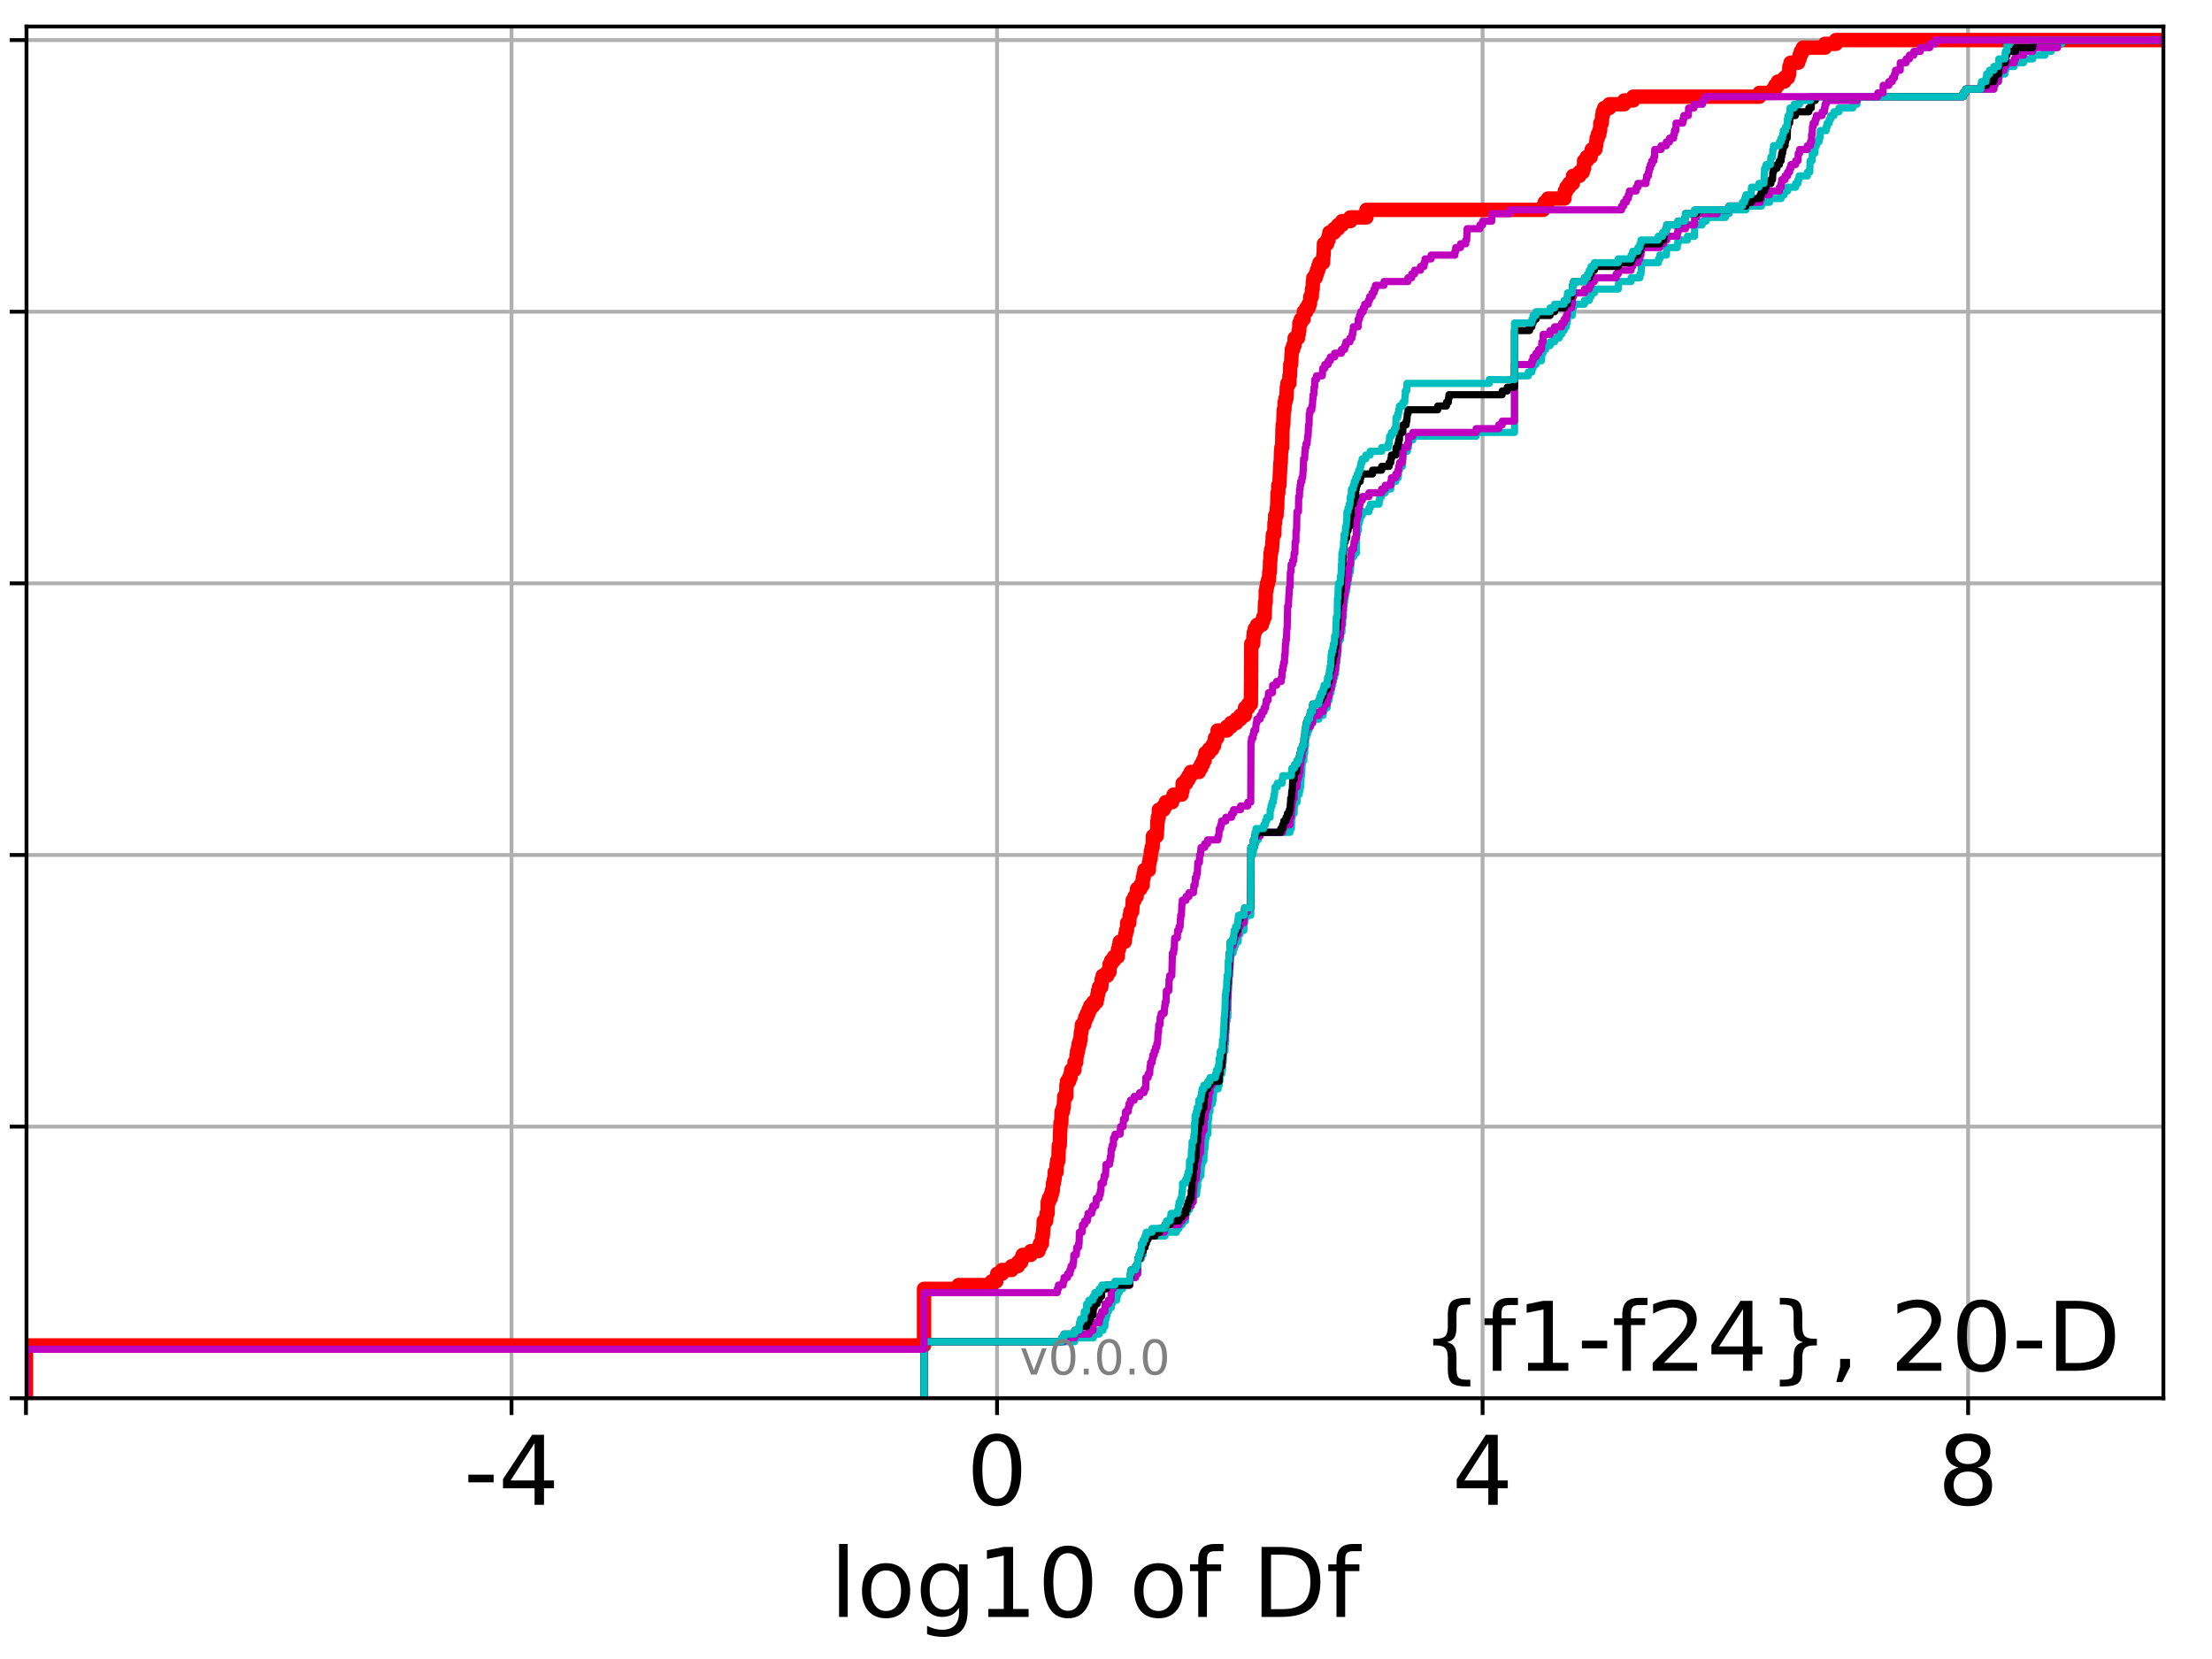 <?xml version="1.0" encoding="utf-8" standalone="no"?>
<!DOCTYPE svg PUBLIC "-//W3C//DTD SVG 1.1//EN"
  "http://www.w3.org/Graphics/SVG/1.1/DTD/svg11.dtd">
<!-- Created with matplotlib (http://matplotlib.org/) -->
<svg height="345.6pt" version="1.1" viewBox="0 0 460.8 345.6" width="460.8pt" xmlns="http://www.w3.org/2000/svg" xmlns:xlink="http://www.w3.org/1999/xlink">
 <defs>
  <style type="text/css">
*{stroke-linecap:butt;stroke-linejoin:round;}
  </style>
 </defs>
 <g id="figure_1">
  <g id="patch_1">
   <path d="M 0 345.6 
L 460.8 345.6 
L 460.8 0 
L 0 0 
z
" style="fill:#ffffff;"/>
  </g>
  <g id="axes_1">
   <g id="patch_2">
    <path d="M 5.52 291.28 
L 450.672 291.28 
L 450.672 5.52 
L 5.52 5.52 
z
" style="fill:#ffffff;"/>
   </g>
   <g id="matplotlib.axis_1">
    <g id="xtick_1">
     <g id="line2d_1">
      <path clip-path="url(#p66b3a0dbd8)" d="M 5.411 291.28 
L 5.411 5.52 
" style="fill:none;stroke:#b0b0b0;stroke-linecap:square;stroke-width:0.8;"/>
     </g>
     <g id="line2d_2">
      <defs>
       <path d="M 0 0 
L 0 3.5 
" id="m92a1f87517" style="stroke:#000000;stroke-width:0.8;"/>
      </defs>
      <g>
       <use style="stroke:#000000;stroke-width:0.8;" x="5.411" xlink:href="#m92a1f87517" y="291.28"/>
      </g>
     </g>
    </g>
    <g id="xtick_2">
     <g id="line2d_3">
      <path clip-path="url(#p66b3a0dbd8)" d="M 106.557 291.28 
L 106.557 5.52 
" style="fill:none;stroke:#b0b0b0;stroke-linecap:square;stroke-width:0.8;"/>
     </g>
     <g id="line2d_4">
      <g>
       <use style="stroke:#000000;stroke-width:0.8;" x="106.557" xlink:href="#m92a1f87517" y="291.28"/>
      </g>
     </g>
     <g id="text_1">
      <!-- -4 -->
      <defs>
       <path d="M 4.891 31.391 
L 31.203 31.391 
L 31.203 23.391 
L 4.891 23.391 
z
" id="DejaVuSans-2d"/>
       <path d="M 37.797 64.312 
L 12.891 25.391 
L 37.797 25.391 
z
M 35.203 72.906 
L 47.609 72.906 
L 47.609 25.391 
L 58.016 25.391 
L 58.016 17.188 
L 47.609 17.188 
L 47.609 0 
L 37.797 0 
L 37.797 17.188 
L 4.891 17.188 
L 4.891 26.703 
z
" id="DejaVuSans-34"/>
      </defs>
      <g transform="translate(96.587 313.477)scale(0.2 -0.2)">
       <use xlink:href="#DejaVuSans-2d"/>
       <use x="36.084" xlink:href="#DejaVuSans-34"/>
      </g>
     </g>
    </g>
    <g id="xtick_3">
     <g id="line2d_5">
      <path clip-path="url(#p66b3a0dbd8)" d="M 207.703 291.28 
L 207.703 5.52 
" style="fill:none;stroke:#b0b0b0;stroke-linecap:square;stroke-width:0.8;"/>
     </g>
     <g id="line2d_6">
      <g>
       <use style="stroke:#000000;stroke-width:0.8;" x="207.703" xlink:href="#m92a1f87517" y="291.28"/>
      </g>
     </g>
     <g id="text_2">
      <!-- 0 -->
      <defs>
       <path d="M 31.781 66.406 
Q 24.172 66.406 20.328 58.906 
Q 16.5 51.422 16.5 36.375 
Q 16.5 21.391 20.328 13.891 
Q 24.172 6.391 31.781 6.391 
Q 39.453 6.391 43.281 13.891 
Q 47.125 21.391 47.125 36.375 
Q 47.125 51.422 43.281 58.906 
Q 39.453 66.406 31.781 66.406 
z
M 31.781 74.219 
Q 44.047 74.219 50.516 64.516 
Q 56.984 54.828 56.984 36.375 
Q 56.984 17.969 50.516 8.266 
Q 44.047 -1.422 31.781 -1.422 
Q 19.531 -1.422 13.062 8.266 
Q 6.594 17.969 6.594 36.375 
Q 6.594 54.828 13.062 64.516 
Q 19.531 74.219 31.781 74.219 
z
" id="DejaVuSans-30"/>
      </defs>
      <g transform="translate(201.34 313.477)scale(0.2 -0.2)">
       <use xlink:href="#DejaVuSans-30"/>
      </g>
     </g>
    </g>
    <g id="xtick_4">
     <g id="line2d_7">
      <path clip-path="url(#p66b3a0dbd8)" d="M 308.849 291.28 
L 308.849 5.52 
" style="fill:none;stroke:#b0b0b0;stroke-linecap:square;stroke-width:0.8;"/>
     </g>
     <g id="line2d_8">
      <g>
       <use style="stroke:#000000;stroke-width:0.8;" x="308.849" xlink:href="#m92a1f87517" y="291.28"/>
      </g>
     </g>
     <g id="text_3">
      <!-- 4 -->
      <g transform="translate(302.487 313.477)scale(0.2 -0.2)">
       <use xlink:href="#DejaVuSans-34"/>
      </g>
     </g>
    </g>
    <g id="xtick_5">
     <g id="line2d_9">
      <path clip-path="url(#p66b3a0dbd8)" d="M 409.995 291.28 
L 409.995 5.52 
" style="fill:none;stroke:#b0b0b0;stroke-linecap:square;stroke-width:0.8;"/>
     </g>
     <g id="line2d_10">
      <g>
       <use style="stroke:#000000;stroke-width:0.8;" x="409.995" xlink:href="#m92a1f87517" y="291.28"/>
      </g>
     </g>
     <g id="text_4">
      <!-- 8 -->
      <defs>
       <path d="M 31.781 34.625 
Q 24.75 34.625 20.719 30.859 
Q 16.703 27.094 16.703 20.516 
Q 16.703 13.922 20.719 10.156 
Q 24.75 6.391 31.781 6.391 
Q 38.812 6.391 42.859 10.172 
Q 46.922 13.969 46.922 20.516 
Q 46.922 27.094 42.891 30.859 
Q 38.875 34.625 31.781 34.625 
z
M 21.922 38.812 
Q 15.578 40.375 12.031 44.719 
Q 8.5 49.078 8.5 55.328 
Q 8.5 64.062 14.719 69.141 
Q 20.953 74.219 31.781 74.219 
Q 42.672 74.219 48.875 69.141 
Q 55.078 64.062 55.078 55.328 
Q 55.078 49.078 51.531 44.719 
Q 48 40.375 41.703 38.812 
Q 48.828 37.156 52.797 32.312 
Q 56.781 27.484 56.781 20.516 
Q 56.781 9.906 50.312 4.234 
Q 43.844 -1.422 31.781 -1.422 
Q 19.734 -1.422 13.25 4.234 
Q 6.781 9.906 6.781 20.516 
Q 6.781 27.484 10.781 32.312 
Q 14.797 37.156 21.922 38.812 
z
M 18.312 54.391 
Q 18.312 48.734 21.844 45.562 
Q 25.391 42.391 31.781 42.391 
Q 38.141 42.391 41.719 45.562 
Q 45.312 48.734 45.312 54.391 
Q 45.312 60.062 41.719 63.234 
Q 38.141 66.406 31.781 66.406 
Q 25.391 66.406 21.844 63.234 
Q 18.312 60.062 18.312 54.391 
z
" id="DejaVuSans-38"/>
      </defs>
      <g transform="translate(403.633 313.477)scale(0.2 -0.2)">
       <use xlink:href="#DejaVuSans-38"/>
      </g>
     </g>
    </g>
    <g id="text_5">
     <!-- log10 of Df -->
     <defs>
      <path d="M 9.422 75.984 
L 18.406 75.984 
L 18.406 0 
L 9.422 0 
z
" id="DejaVuSans-6c"/>
      <path d="M 30.609 48.391 
Q 23.391 48.391 19.188 42.75 
Q 14.984 37.109 14.984 27.297 
Q 14.984 17.484 19.156 11.844 
Q 23.344 6.203 30.609 6.203 
Q 37.797 6.203 41.984 11.859 
Q 46.188 17.531 46.188 27.297 
Q 46.188 37.016 41.984 42.703 
Q 37.797 48.391 30.609 48.391 
z
M 30.609 56 
Q 42.328 56 49.016 48.375 
Q 55.719 40.766 55.719 27.297 
Q 55.719 13.875 49.016 6.219 
Q 42.328 -1.422 30.609 -1.422 
Q 18.844 -1.422 12.172 6.219 
Q 5.516 13.875 5.516 27.297 
Q 5.516 40.766 12.172 48.375 
Q 18.844 56 30.609 56 
z
" id="DejaVuSans-6f"/>
      <path d="M 45.406 27.984 
Q 45.406 37.75 41.375 43.109 
Q 37.359 48.484 30.078 48.484 
Q 22.859 48.484 18.828 43.109 
Q 14.797 37.75 14.797 27.984 
Q 14.797 18.266 18.828 12.891 
Q 22.859 7.516 30.078 7.516 
Q 37.359 7.516 41.375 12.891 
Q 45.406 18.266 45.406 27.984 
z
M 54.391 6.781 
Q 54.391 -7.172 48.188 -13.984 
Q 42 -20.797 29.203 -20.797 
Q 24.469 -20.797 20.266 -20.094 
Q 16.062 -19.391 12.109 -17.922 
L 12.109 -9.188 
Q 16.062 -11.328 19.922 -12.344 
Q 23.781 -13.375 27.781 -13.375 
Q 36.625 -13.375 41.016 -8.766 
Q 45.406 -4.156 45.406 5.172 
L 45.406 9.625 
Q 42.625 4.781 38.281 2.391 
Q 33.938 0 27.875 0 
Q 17.828 0 11.672 7.656 
Q 5.516 15.328 5.516 27.984 
Q 5.516 40.672 11.672 48.328 
Q 17.828 56 27.875 56 
Q 33.938 56 38.281 53.609 
Q 42.625 51.219 45.406 46.391 
L 45.406 54.688 
L 54.391 54.688 
z
" id="DejaVuSans-67"/>
      <path d="M 12.406 8.297 
L 28.516 8.297 
L 28.516 63.922 
L 10.984 60.406 
L 10.984 69.391 
L 28.422 72.906 
L 38.281 72.906 
L 38.281 8.297 
L 54.391 8.297 
L 54.391 0 
L 12.406 0 
z
" id="DejaVuSans-31"/>
      <path id="DejaVuSans-20"/>
      <path d="M 37.109 75.984 
L 37.109 68.5 
L 28.516 68.5 
Q 23.688 68.5 21.797 66.547 
Q 19.922 64.594 19.922 59.516 
L 19.922 54.688 
L 34.719 54.688 
L 34.719 47.703 
L 19.922 47.703 
L 19.922 0 
L 10.891 0 
L 10.891 47.703 
L 2.297 47.703 
L 2.297 54.688 
L 10.891 54.688 
L 10.891 58.5 
Q 10.891 67.625 15.141 71.797 
Q 19.391 75.984 28.609 75.984 
z
" id="DejaVuSans-66"/>
      <path d="M 19.672 64.797 
L 19.672 8.109 
L 31.594 8.109 
Q 46.688 8.109 53.688 14.938 
Q 60.688 21.781 60.688 36.531 
Q 60.688 51.172 53.688 57.984 
Q 46.688 64.797 31.594 64.797 
z
M 9.812 72.906 
L 30.078 72.906 
Q 51.266 72.906 61.172 64.094 
Q 71.094 55.281 71.094 36.531 
Q 71.094 17.672 61.125 8.828 
Q 51.172 0 30.078 0 
L 9.812 0 
z
" id="DejaVuSans-44"/>
     </defs>
     <g transform="translate(172.91 336.833)scale(0.2 -0.2)">
      <use xlink:href="#DejaVuSans-6c"/>
      <use x="27.783" xlink:href="#DejaVuSans-6f"/>
      <use x="88.965" xlink:href="#DejaVuSans-67"/>
      <use x="152.441" xlink:href="#DejaVuSans-31"/>
      <use x="216.064" xlink:href="#DejaVuSans-30"/>
      <use x="279.688" xlink:href="#DejaVuSans-20"/>
      <use x="311.475" xlink:href="#DejaVuSans-6f"/>
      <use x="372.656" xlink:href="#DejaVuSans-66"/>
      <use x="407.861" xlink:href="#DejaVuSans-20"/>
      <use x="439.648" xlink:href="#DejaVuSans-44"/>
      <use x="516.65" xlink:href="#DejaVuSans-66"/>
     </g>
    </g>
   </g>
   <g id="matplotlib.axis_2">
    <g id="ytick_1">
     <g id="line2d_11">
      <path clip-path="url(#p66b3a0dbd8)" d="M 5.52 291.28 
L 450.672 291.28 
" style="fill:none;stroke:#b0b0b0;stroke-linecap:square;stroke-width:0.8;"/>
     </g>
     <g id="line2d_12">
      <defs>
       <path d="M 0 0 
L -3.5 0 
" id="ma81790ce82" style="stroke:#000000;stroke-width:0.8;"/>
      </defs>
      <g>
       <use style="stroke:#000000;stroke-width:0.8;" x="5.52" xlink:href="#ma81790ce82" y="291.28"/>
      </g>
     </g>
    </g>
    <g id="ytick_2">
     <g id="line2d_13">
      <path clip-path="url(#p66b3a0dbd8)" d="M 5.52 234.694 
L 450.672 234.694 
" style="fill:none;stroke:#b0b0b0;stroke-linecap:square;stroke-width:0.8;"/>
     </g>
     <g id="line2d_14">
      <g>
       <use style="stroke:#000000;stroke-width:0.8;" x="5.52" xlink:href="#ma81790ce82" y="234.694"/>
      </g>
     </g>
    </g>
    <g id="ytick_3">
     <g id="line2d_15">
      <path clip-path="url(#p66b3a0dbd8)" d="M 5.52 178.108 
L 450.672 178.108 
" style="fill:none;stroke:#b0b0b0;stroke-linecap:square;stroke-width:0.8;"/>
     </g>
     <g id="line2d_16">
      <g>
       <use style="stroke:#000000;stroke-width:0.8;" x="5.52" xlink:href="#ma81790ce82" y="178.108"/>
      </g>
     </g>
    </g>
    <g id="ytick_4">
     <g id="line2d_17">
      <path clip-path="url(#p66b3a0dbd8)" d="M 5.52 121.522 
L 450.672 121.522 
" style="fill:none;stroke:#b0b0b0;stroke-linecap:square;stroke-width:0.8;"/>
     </g>
     <g id="line2d_18">
      <g>
       <use style="stroke:#000000;stroke-width:0.8;" x="5.52" xlink:href="#ma81790ce82" y="121.522"/>
      </g>
     </g>
    </g>
    <g id="ytick_5">
     <g id="line2d_19">
      <path clip-path="url(#p66b3a0dbd8)" d="M 5.52 64.935 
L 450.672 64.935 
" style="fill:none;stroke:#b0b0b0;stroke-linecap:square;stroke-width:0.8;"/>
     </g>
     <g id="line2d_20">
      <g>
       <use style="stroke:#000000;stroke-width:0.8;" x="5.52" xlink:href="#ma81790ce82" y="64.935"/>
      </g>
     </g>
    </g>
    <g id="ytick_6">
     <g id="line2d_21">
      <path clip-path="url(#p66b3a0dbd8)" d="M 5.52 8.349 
L 450.672 8.349 
" style="fill:none;stroke:#b0b0b0;stroke-linecap:square;stroke-width:0.8;"/>
     </g>
     <g id="line2d_22">
      <g>
       <use style="stroke:#000000;stroke-width:0.8;" x="5.52" xlink:href="#ma81790ce82" y="8.349"/>
      </g>
     </g>
    </g>
   </g>
   <g id="line2d_23">
    <path clip-path="url(#p66b3a0dbd8)" d="M 5.411 291.28 
L 5.411 280.277 
L 192.495 280.277 
L 192.495 268.488 
L 199.69 268.488 
L 199.69 267.702 
L 206.616 267.702 
L 206.616 266.917 
L 207.558 266.917 
L 207.558 266.131 
L 207.734 266.131 
L 207.734 265.345 
L 208.735 265.345 
L 208.735 264.559 
L 210.744 264.559 
L 210.744 263.773 
L 212.037 263.773 
L 212.037 262.987 
L 212.703 262.987 
L 212.703 262.201 
L 213.041 262.201 
L 213.041 261.415 
L 214.723 261.415 
L 214.723 260.629 
L 216.338 260.629 
L 216.338 259.843 
L 216.649 259.843 
L 216.649 259.057 
L 217.057 259.057 
L 217.087 257.486 
L 217.231 257.486 
L 217.341 255.914 
L 217.372 255.914 
L 217.428 254.342 
L 217.947 254.342 
L 218.023 252.77 
L 218.238 252.77 
L 218.259 250.412 
L 218.504 250.412 
L 218.504 249.626 
L 218.888 249.626 
L 218.888 248.84 
L 219.105 248.84 
L 219.105 248.054 
L 219.306 248.054 
L 219.366 246.483 
L 219.544 246.483 
L 219.544 245.697 
L 219.68 245.697 
L 219.726 244.125 
L 220.106 244.125 
L 220.111 242.553 
L 220.229 242.553 
L 220.229 241.767 
L 220.491 241.767 
L 220.565 238.623 
L 220.767 238.623 
L 220.849 235.48 
L 220.882 235.48 
L 220.925 233.908 
L 221.089 233.908 
L 221.147 231.55 
L 221.428 231.55 
L 221.428 230.764 
L 221.576 230.764 
L 221.669 229.192 
L 221.7 229.192 
L 221.7 228.407 
L 222.119 228.407 
L 222.16 226.049 
L 222.275 226.049 
L 222.275 225.263 
L 222.729 225.263 
L 222.729 224.477 
L 223.012 224.477 
L 223.012 223.691 
L 223.153 223.691 
L 223.153 222.905 
L 223.821 222.905 
L 223.835 221.333 
L 224.179 221.333 
L 224.277 219.761 
L 224.374 219.761 
L 224.374 218.975 
L 224.578 218.975 
L 224.578 218.19 
L 224.703 218.19 
L 224.703 217.404 
L 224.958 217.404 
L 224.958 216.618 
L 225.085 216.618 
L 225.165 215.046 
L 225.278 215.046 
L 225.381 213.474 
L 225.858 213.474 
L 225.858 212.688 
L 226.083 212.688 
L 226.083 211.902 
L 226.451 211.902 
L 226.451 211.116 
L 226.771 211.116 
L 226.771 210.33 
L 227.116 210.33 
L 227.116 209.544 
L 227.752 209.544 
L 227.752 208.759 
L 228.428 208.759 
L 228.428 207.973 
L 228.608 207.973 
L 228.608 207.187 
L 228.744 207.187 
L 228.744 206.401 
L 228.956 206.401 
L 228.956 205.615 
L 229.422 205.615 
L 229.491 204.043 
L 229.714 204.043 
L 229.714 203.257 
L 230.666 203.257 
L 230.666 202.471 
L 231.136 202.471 
L 231.138 200.899 
L 231.471 200.899 
L 231.471 200.113 
L 232.051 200.113 
L 232.051 199.328 
L 232.847 199.328 
L 232.902 197.756 
L 233.104 197.756 
L 233.104 196.97 
L 233.258 196.97 
L 233.258 196.184 
L 234.303 196.184 
L 234.413 194.612 
L 234.571 194.612 
L 234.571 193.826 
L 234.763 193.826 
L 234.807 192.254 
L 235.25 192.254 
L 235.328 190.682 
L 235.476 190.682 
L 235.476 189.897 
L 235.849 189.897 
L 235.937 188.325 
L 235.962 188.325 
L 235.962 187.539 
L 236.351 187.539 
L 236.351 186.753 
L 236.783 186.753 
L 236.856 185.181 
L 237.57 185.181 
L 237.57 184.395 
L 238.04 184.395 
L 238.073 182.823 
L 238.247 182.823 
L 238.247 182.037 
L 238.395 182.037 
L 238.395 181.251 
L 239.323 181.251 
L 239.355 179.68 
L 239.505 179.68 
L 239.505 178.894 
L 239.697 178.894 
L 239.744 177.322 
L 239.905 177.322 
L 239.905 176.536 
L 240.116 176.536 
L 240.172 174.178 
L 240.958 174.178 
L 241.05 172.606 
L 241.07 172.606 
L 241.111 171.034 
L 241.209 171.034 
L 241.209 170.249 
L 241.379 170.249 
L 241.419 168.677 
L 242.409 168.677 
L 242.409 167.891 
L 242.858 167.891 
L 242.858 167.105 
L 244.175 167.105 
L 244.175 166.319 
L 244.493 166.319 
L 244.493 165.533 
L 246.147 165.533 
L 246.147 164.747 
L 246.336 164.747 
L 246.378 163.175 
L 247.109 163.175 
L 247.109 162.389 
L 247.602 162.389 
L 247.602 161.603 
L 248.052 161.603 
L 248.052 160.818 
L 249.755 160.818 
L 249.755 160.032 
L 250.206 160.032 
L 250.206 159.246 
L 250.592 159.246 
L 250.592 158.46 
L 250.933 158.46 
L 250.933 157.674 
L 251.09 157.674 
L 251.09 156.888 
L 251.823 156.888 
L 251.823 156.102 
L 252.511 156.102 
L 252.511 155.316 
L 252.927 155.316 
L 252.927 154.53 
L 253.089 154.53 
L 253.089 153.744 
L 253.551 153.744 
L 253.642 152.172 
L 255.591 152.172 
L 255.591 151.386 
L 256.443 151.386 
L 256.443 150.601 
L 257.563 150.601 
L 257.563 149.815 
L 258.398 149.815 
L 258.398 149.029 
L 259.331 149.029 
L 259.359 147.457 
L 260.021 147.457 
L 260.021 146.671 
L 260.586 146.671 
L 260.663 134.096 
L 261.083 134.096 
L 261.113 132.524 
L 261.197 132.524 
L 261.197 131.739 
L 261.408 131.739 
L 261.408 130.953 
L 261.886 130.953 
L 261.886 130.167 
L 262.865 130.167 
L 262.865 129.381 
L 263.139 129.381 
L 263.139 128.595 
L 263.444 128.595 
L 263.537 125.451 
L 263.667 125.451 
L 263.68 123.093 
L 263.82 123.093 
L 263.82 122.308 
L 263.955 122.308 
L 263.955 121.522 
L 264.178 121.522 
L 264.178 120.736 
L 264.355 120.736 
L 264.42 119.164 
L 264.517 119.164 
L 264.589 116.806 
L 264.642 116.806 
L 264.68 115.234 
L 264.808 115.234 
L 264.808 114.448 
L 264.97 114.448 
L 265.075 112.876 
L 265.084 112.876 
L 265.174 111.305 
L 265.458 111.305 
L 265.502 108.947 
L 265.607 108.947 
L 265.649 107.375 
L 265.922 107.375 
L 265.976 105.803 
L 266.056 105.803 
L 266.144 102.66 
L 266.29 102.66 
L 266.303 101.088 
L 266.513 101.088 
L 266.621 98.73 
L 266.626 98.73 
L 266.731 96.372 
L 266.803 96.372 
L 266.865 94.014 
L 266.933 94.014 
L 266.933 93.229 
L 267.092 93.229 
L 267.169 89.299 
L 267.205 89.299 
L 267.205 88.513 
L 267.325 88.513 
L 267.43 85.369 
L 267.57 85.369 
L 267.611 83.797 
L 267.775 83.797 
L 267.775 83.012 
L 267.998 83.012 
L 268.073 80.654 
L 268.195 80.654 
L 268.195 79.868 
L 268.599 79.868 
L 268.616 78.296 
L 268.722 78.296 
L 268.794 75.938 
L 268.965 75.938 
L 269.062 73.581 
L 269.116 73.581 
L 269.116 72.795 
L 269.38 72.795 
L 269.38 72.009 
L 269.653 72.009 
L 269.702 70.437 
L 270.388 70.437 
L 270.388 69.651 
L 270.54 69.651 
L 270.54 68.865 
L 270.665 68.865 
L 270.692 67.293 
L 270.999 67.293 
L 270.999 66.507 
L 271.554 66.507 
L 271.602 64.935 
L 272.118 64.935 
L 272.118 64.15 
L 272.605 64.15 
L 272.605 63.364 
L 272.882 63.364 
L 272.966 61.792 
L 273.27 61.792 
L 273.312 60.22 
L 273.446 60.22 
L 273.501 58.648 
L 273.589 58.648 
L 273.589 57.862 
L 274.08 57.862 
L 274.08 57.076 
L 274.35 57.076 
L 274.35 56.29 
L 274.61 56.29 
L 274.61 55.504 
L 274.884 55.504 
L 274.884 54.719 
L 275.616 54.719 
L 275.679 53.147 
L 275.731 53.147 
L 275.809 50.789 
L 276.46 50.789 
L 276.46 50.003 
L 276.761 50.003 
L 276.761 49.217 
L 276.934 49.217 
L 276.934 48.431 
L 277.953 48.431 
L 277.953 47.645 
L 278.752 47.645 
L 278.752 46.859 
L 279.576 46.859 
L 279.576 46.073 
L 281.292 46.073 
L 281.292 45.287 
L 284.65 45.287 
L 284.653 43.716 
L 321.447 43.716 
L 321.447 42.93 
L 321.804 42.93 
L 321.804 42.144 
L 322.485 42.144 
L 322.485 41.358 
L 325.906 41.358 
L 325.984 39.786 
L 326.317 39.786 
L 326.317 39 
L 326.881 39 
L 326.881 38.214 
L 327.641 38.214 
L 327.682 36.642 
L 329.003 36.642 
L 329.003 35.856 
L 329.724 35.856 
L 329.724 35.071 
L 329.988 35.071 
L 329.993 33.499 
L 330.558 33.499 
L 330.558 32.713 
L 331.363 32.713 
L 331.363 31.927 
L 331.585 31.927 
L 331.585 31.141 
L 332.337 31.141 
L 332.337 30.355 
L 332.504 30.355 
L 332.504 29.569 
L 332.617 29.569 
L 332.617 28.783 
L 332.85 28.783 
L 332.85 27.997 
L 333.174 27.997 
L 333.174 27.211 
L 333.331 27.211 
L 333.386 25.64 
L 333.683 25.64 
L 333.761 24.068 
L 333.874 24.068 
L 333.874 23.282 
L 334.185 23.282 
L 334.185 22.496 
L 335.254 22.496 
L 335.254 21.71 
L 338.362 21.71 
L 338.362 20.924 
L 340.224 20.924 
L 340.224 20.138 
L 366.52 20.138 
L 366.52 19.352 
L 369.352 19.352 
L 369.352 18.566 
L 369.819 18.566 
L 369.819 17.78 
L 370.369 17.78 
L 370.369 16.994 
L 371.72 16.994 
L 371.72 16.208 
L 372.464 16.208 
L 372.464 15.423 
L 372.711 15.423 
L 372.763 13.851 
L 373.002 13.851 
L 373.002 13.065 
L 374.593 13.065 
L 374.593 12.279 
L 374.89 12.279 
L 374.89 11.493 
L 375.146 11.493 
L 375.146 10.707 
L 375.596 10.707 
L 375.596 9.921 
L 380.182 9.921 
L 380.182 9.135 
L 382.453 9.135 
L 382.453 8.349 
L 382.453 8.349 
L 450.672 8.349 
L 450.672 8.349 
" style="fill:none;stroke:#ff0000;stroke-linecap:square;stroke-width:3;"/>
   </g>
   <g id="line2d_24">
    <path clip-path="url(#p66b3a0dbd8)" d="M 192.495 291.28 
L 192.495 279.491 
L 223.884 279.491 
L 223.884 278.705 
L 227.77 278.705 
L 227.77 277.919 
L 228.985 277.919 
L 228.985 277.133 
L 229.775 277.133 
L 229.775 276.348 
L 230.167 276.348 
L 230.226 274.776 
L 230.446 274.776 
L 230.446 273.99 
L 230.641 273.99 
L 230.641 273.204 
L 230.914 273.204 
L 230.914 272.418 
L 231.493 272.418 
L 231.493 271.632 
L 231.697 271.632 
L 231.697 270.846 
L 232.631 270.846 
L 232.631 270.06 
L 232.783 270.06 
L 232.783 269.274 
L 233.139 269.274 
L 233.139 268.488 
L 233.86 268.488 
L 233.86 267.702 
L 235.325 267.702 
L 235.399 266.131 
L 236.542 266.131 
L 236.542 265.345 
L 237 265.345 
L 237.047 262.201 
L 237.765 262.201 
L 237.765 261.415 
L 238.126 261.415 
L 238.168 259.843 
L 238.516 259.843 
L 238.516 259.057 
L 238.763 259.057 
L 238.763 258.271 
L 239.104 258.271 
L 239.104 257.486 
L 242.699 257.486 
L 242.699 256.7 
L 245.078 256.7 
L 245.078 255.914 
L 245.621 255.914 
L 245.621 255.128 
L 246.263 255.128 
L 246.263 254.342 
L 246.969 254.342 
L 246.983 252.77 
L 247.299 252.77 
L 247.299 251.984 
L 247.791 251.984 
L 247.791 251.198 
L 248.137 251.198 
L 248.137 250.412 
L 248.57 250.412 
L 248.627 248.84 
L 249.271 248.84 
L 249.371 247.269 
L 249.491 247.269 
L 249.493 245.697 
L 249.725 245.697 
L 249.725 244.911 
L 250.173 244.911 
L 250.272 242.553 
L 250.414 242.553 
L 250.414 241.767 
L 250.792 241.767 
L 250.839 239.409 
L 250.995 239.409 
L 251.089 237.838 
L 251.13 237.838 
L 251.13 237.052 
L 251.257 237.052 
L 251.257 236.266 
L 251.603 236.266 
L 251.71 233.122 
L 251.801 233.122 
L 251.834 231.55 
L 252.071 231.55 
L 252.086 229.978 
L 252.554 229.978 
L 252.554 229.192 
L 252.706 229.192 
L 252.815 227.621 
L 252.819 227.621 
L 252.819 226.835 
L 253.754 226.835 
L 253.754 226.049 
L 253.999 226.049 
L 253.999 225.263 
L 254.131 225.263 
L 254.2 223.691 
L 254.539 223.691 
L 254.539 222.905 
L 254.665 222.905 
L 254.736 221.333 
L 254.818 221.333 
L 254.893 218.975 
L 255.19 218.975 
L 255.198 217.404 
L 255.315 217.404 
L 255.341 215.046 
L 255.427 215.046 
L 255.483 212.688 
L 255.626 212.688 
L 255.626 211.902 
L 255.782 211.902 
L 255.883 206.401 
L 255.916 206.401 
L 255.986 204.829 
L 256.038 204.829 
L 256.045 203.257 
L 256.201 203.257 
L 256.306 200.113 
L 256.319 200.113 
L 256.42 198.542 
L 256.882 198.542 
L 256.882 197.756 
L 257.091 197.756 
L 257.091 196.97 
L 257.39 196.97 
L 257.39 196.184 
L 257.918 196.184 
L 257.993 194.612 
L 258.304 194.612 
L 258.304 193.826 
L 259.126 193.826 
L 259.178 192.254 
L 259.288 192.254 
L 259.288 191.468 
L 259.452 191.468 
L 259.452 190.682 
L 260.564 190.682 
L 260.594 178.108 
L 260.996 178.108 
L 260.996 177.322 
L 261.128 177.322 
L 261.128 176.536 
L 261.379 176.536 
L 261.379 175.75 
L 261.606 175.75 
L 261.606 174.964 
L 262.093 174.964 
L 262.093 174.178 
L 262.482 174.178 
L 262.482 173.392 
L 268.711 173.392 
L 268.711 172.606 
L 269.021 172.606 
L 269.107 170.249 
L 269.2 170.249 
L 269.2 169.463 
L 269.591 169.463 
L 269.61 167.891 
L 269.727 167.891 
L 269.727 167.105 
L 270.201 167.105 
L 270.21 165.533 
L 270.638 165.533 
L 270.638 164.747 
L 270.811 164.747 
L 270.811 163.961 
L 270.963 163.961 
L 271.054 161.603 
L 271.163 161.603 
L 271.249 159.246 
L 271.291 159.246 
L 271.291 158.46 
L 271.598 158.46 
L 271.652 156.888 
L 271.788 156.888 
L 271.855 155.316 
L 271.98 155.316 
L 271.986 153.744 
L 272.119 153.744 
L 272.119 152.958 
L 272.395 152.958 
L 272.395 152.172 
L 272.693 152.172 
L 272.693 151.386 
L 272.972 151.386 
L 272.972 150.601 
L 273.432 150.601 
L 273.432 149.815 
L 274.744 149.815 
L 274.744 149.029 
L 275.619 149.029 
L 275.619 148.243 
L 275.816 148.243 
L 275.816 147.457 
L 276.467 147.457 
L 276.549 145.885 
L 276.883 145.885 
L 276.941 144.313 
L 277.273 144.313 
L 277.273 143.527 
L 277.416 143.527 
L 277.416 142.741 
L 277.653 142.741 
L 277.653 141.955 
L 277.775 141.955 
L 277.775 141.17 
L 278.02 141.17 
L 278.02 140.384 
L 278.215 140.384 
L 278.277 138.812 
L 278.347 138.812 
L 278.347 138.026 
L 278.482 138.026 
L 278.556 136.454 
L 278.702 136.454 
L 278.745 134.096 
L 278.829 134.096 
L 278.829 133.31 
L 279.222 133.31 
L 279.249 131.739 
L 279.548 131.739 
L 279.549 130.167 
L 279.704 130.167 
L 279.709 128.595 
L 279.85 128.595 
L 279.875 126.237 
L 279.986 126.237 
L 279.986 125.451 
L 280.116 125.451 
L 280.116 124.665 
L 280.233 124.665 
L 280.287 123.093 
L 280.543 123.093 
L 280.63 121.522 
L 280.83 121.522 
L 280.831 119.95 
L 281.057 119.95 
L 281.057 119.164 
L 281.302 119.164 
L 281.398 117.592 
L 281.44 117.592 
L 281.526 116.02 
L 281.98 116.02 
L 281.98 115.234 
L 282.553 115.234 
L 282.597 111.305 
L 282.768 111.305 
L 282.768 110.519 
L 282.969 110.519 
L 282.997 108.947 
L 283.194 108.947 
L 283.194 108.161 
L 283.355 108.161 
L 283.355 107.375 
L 283.791 107.375 
L 283.791 106.589 
L 285.178 106.589 
L 285.178 105.803 
L 285.464 105.803 
L 285.464 105.017 
L 287.297 105.017 
L 287.297 104.231 
L 287.429 104.231 
L 287.429 103.445 
L 287.82 103.445 
L 287.82 102.66 
L 288.568 102.66 
L 288.568 101.874 
L 289.718 101.874 
L 289.718 101.088 
L 289.858 101.088 
L 289.858 100.302 
L 290.762 100.302 
L 290.762 99.516 
L 291.277 99.516 
L 291.367 97.944 
L 291.542 97.944 
L 291.542 97.158 
L 292.132 97.158 
L 292.225 95.586 
L 292.264 95.586 
L 292.265 94.014 
L 293.176 94.014 
L 293.176 93.229 
L 293.402 93.229 
L 293.44 91.657 
L 294.305 91.657 
L 294.305 90.871 
L 307.51 90.871 
L 307.51 90.085 
L 315.497 90.085 
L 315.497 78.296 
L 318.36 78.296 
L 318.36 77.51 
L 319.113 77.51 
L 319.113 76.724 
L 319.366 76.724 
L 319.366 75.938 
L 319.982 75.938 
L 319.982 75.152 
L 321.106 75.152 
L 321.212 73.581 
L 321.442 73.581 
L 321.442 72.795 
L 321.967 72.795 
L 321.967 72.009 
L 322.906 72.009 
L 322.906 71.223 
L 323.849 71.223 
L 323.849 70.437 
L 324.789 70.437 
L 324.789 69.651 
L 325.324 69.651 
L 325.324 68.865 
L 325.84 68.865 
L 325.84 68.079 
L 326.298 68.079 
L 326.298 67.293 
L 326.492 67.293 
L 326.549 65.721 
L 327.53 65.721 
L 327.58 64.15 
L 327.8 64.15 
L 327.8 63.364 
L 330.076 63.364 
L 330.076 62.578 
L 331.072 62.578 
L 331.072 61.792 
L 331.454 61.792 
L 331.454 61.006 
L 332.137 61.006 
L 332.137 60.22 
L 337.106 60.22 
L 337.209 58.648 
L 339.791 58.648 
L 339.791 57.862 
L 341.614 57.862 
L 341.614 57.076 
L 341.849 57.076 
L 341.922 55.504 
L 341.989 55.504 
L 341.989 54.719 
L 345.488 54.719 
L 345.488 53.933 
L 345.776 53.933 
L 345.776 53.147 
L 347.13 53.147 
L 347.203 51.575 
L 349.409 51.575 
L 349.409 50.789 
L 349.566 50.789 
L 349.566 50.003 
L 351.535 50.003 
L 351.535 49.217 
L 352.997 49.217 
L 353.019 46.859 
L 354.592 46.859 
L 354.592 46.073 
L 355.4 46.073 
L 355.4 45.287 
L 359.432 45.287 
L 359.432 44.502 
L 360.221 44.502 
L 360.221 43.716 
L 363.707 43.716 
L 363.707 42.93 
L 366.946 42.93 
L 366.946 42.144 
L 368.617 42.144 
L 368.617 41.358 
L 371.042 41.358 
L 371.042 40.572 
L 371.681 40.572 
L 371.681 39.786 
L 372.383 39.786 
L 372.383 39 
L 374.056 39 
L 374.056 38.214 
L 374.542 38.214 
L 374.542 37.428 
L 374.784 37.428 
L 374.784 36.642 
L 376.51 36.642 
L 376.51 35.856 
L 377.009 35.856 
L 377.066 33.499 
L 377.478 33.499 
L 377.559 31.927 
L 378.061 31.927 
L 378.158 30.355 
L 378.385 30.355 
L 378.385 29.569 
L 378.932 29.569 
L 378.932 28.783 
L 379.122 28.783 
L 379.188 27.211 
L 380.423 27.211 
L 380.423 26.425 
L 380.64 26.425 
L 380.64 25.64 
L 381.073 25.64 
L 381.073 24.854 
L 381.363 24.854 
L 381.363 24.068 
L 382.055 24.068 
L 382.055 23.282 
L 383.099 23.282 
L 383.099 22.496 
L 385.979 22.496 
L 385.979 21.71 
L 386.848 21.71 
L 386.891 20.138 
L 408.963 20.138 
L 408.963 19.352 
L 409.511 19.352 
L 409.511 18.566 
L 415.355 18.566 
L 415.355 17.78 
L 415.579 17.78 
L 415.579 16.994 
L 416.307 16.994 
L 416.307 16.208 
L 416.487 16.208 
L 416.487 15.423 
L 417.659 15.423 
L 417.659 14.637 
L 417.838 14.637 
L 417.838 13.851 
L 419.601 13.851 
L 419.601 13.065 
L 421.532 13.065 
L 421.532 12.279 
L 423.44 12.279 
L 423.44 11.493 
L 425.997 11.493 
L 425.997 10.707 
L 427.293 10.707 
L 427.293 9.921 
L 428.616 9.921 
L 428.616 9.135 
L 429.469 9.135 
L 429.469 8.349 
L 429.469 8.349 
L 450.672 8.349 
L 450.672 8.349 
" style="fill:none;stroke:#00bfbf;stroke-linecap:square;stroke-width:1.5;"/>
   </g>
   <g id="line2d_25">
    <path clip-path="url(#p66b3a0dbd8)" d="M 192.495 291.28 
L 192.495 279.491 
L 221.669 279.491 
L 221.669 278.705 
L 223.884 278.705 
L 223.884 277.919 
L 226.885 277.919 
L 226.885 277.133 
L 227.698 277.133 
L 227.77 275.562 
L 228.985 275.562 
L 228.985 274.776 
L 229.167 274.776 
L 229.167 273.99 
L 229.505 273.99 
L 229.505 273.204 
L 230.167 273.204 
L 230.226 271.632 
L 230.914 271.632 
L 230.914 270.846 
L 231.442 270.846 
L 231.493 268.488 
L 231.915 268.488 
L 231.915 267.702 
L 235.325 267.702 
L 235.399 266.131 
L 236.542 266.131 
L 236.542 265.345 
L 237 265.345 
L 237.047 262.201 
L 237.508 262.201 
L 237.508 261.415 
L 237.765 261.415 
L 237.765 260.629 
L 238.126 260.629 
L 238.126 259.843 
L 238.516 259.843 
L 238.516 259.057 
L 238.763 259.057 
L 238.763 258.271 
L 239.104 258.271 
L 239.104 257.486 
L 240.599 257.486 
L 240.599 256.7 
L 242.534 256.7 
L 242.534 255.914 
L 242.699 255.914 
L 242.699 255.128 
L 245.621 255.128 
L 245.621 254.342 
L 246.263 254.342 
L 246.263 253.556 
L 246.969 253.556 
L 246.983 251.984 
L 247.299 251.984 
L 247.299 251.198 
L 248.137 251.198 
L 248.137 250.412 
L 248.529 250.412 
L 248.627 248.054 
L 248.678 248.054 
L 248.788 246.483 
L 248.836 246.483 
L 248.836 245.697 
L 249.184 245.697 
L 249.271 244.125 
L 249.37 244.125 
L 249.371 242.553 
L 249.491 242.553 
L 249.491 241.767 
L 249.661 241.767 
L 249.725 240.195 
L 250.089 240.195 
L 250.181 237.052 
L 250.272 237.052 
L 250.272 236.266 
L 250.414 236.266 
L 250.414 235.48 
L 250.792 235.48 
L 250.839 233.122 
L 250.995 233.122 
L 251.089 231.55 
L 251.257 231.55 
L 251.257 230.764 
L 251.603 230.764 
L 251.71 229.192 
L 251.801 229.192 
L 251.834 227.621 
L 252.071 227.621 
L 252.086 226.049 
L 252.554 226.049 
L 252.554 225.263 
L 253.954 225.263 
L 253.999 223.691 
L 254.131 223.691 
L 254.2 222.119 
L 254.539 222.119 
L 254.539 221.333 
L 254.665 221.333 
L 254.736 219.761 
L 254.818 219.761 
L 254.893 217.404 
L 255.01 217.404 
L 255.01 216.618 
L 255.19 216.618 
L 255.265 214.26 
L 255.327 214.26 
L 255.427 211.902 
L 255.453 211.902 
L 255.483 210.33 
L 255.623 210.33 
L 255.685 207.973 
L 255.782 207.973 
L 255.883 204.829 
L 255.916 204.829 
L 255.986 203.257 
L 256.038 203.257 
L 256.045 201.685 
L 256.201 201.685 
L 256.306 198.542 
L 256.319 198.542 
L 256.42 196.97 
L 256.882 196.97 
L 256.882 196.184 
L 257.091 196.184 
L 257.091 195.398 
L 257.39 195.398 
L 257.39 194.612 
L 257.918 194.612 
L 257.993 193.04 
L 258.304 193.04 
L 258.304 192.254 
L 259.126 192.254 
L 259.178 190.682 
L 259.288 190.682 
L 259.288 189.897 
L 259.87 189.897 
L 259.87 189.111 
L 260.564 189.111 
L 260.594 176.536 
L 260.996 176.536 
L 260.996 175.75 
L 261.128 175.75 
L 261.128 174.964 
L 261.379 174.964 
L 261.379 174.178 
L 262.482 174.178 
L 262.482 173.392 
L 267.197 173.392 
L 267.197 172.606 
L 267.428 172.606 
L 267.428 171.82 
L 268.711 171.82 
L 268.741 170.249 
L 268.939 170.249 
L 269.021 168.677 
L 269.107 168.677 
L 269.2 167.105 
L 269.284 167.105 
L 269.284 166.319 
L 269.591 166.319 
L 269.613 163.961 
L 270.201 163.961 
L 270.21 162.389 
L 270.419 162.389 
L 270.419 161.603 
L 270.638 161.603 
L 270.638 160.818 
L 270.811 160.818 
L 270.838 159.246 
L 270.971 159.246 
L 271.02 157.674 
L 271.249 157.674 
L 271.291 156.102 
L 271.598 156.102 
L 271.652 154.53 
L 271.788 154.53 
L 271.855 152.958 
L 271.986 152.958 
L 271.986 152.172 
L 272.119 152.172 
L 272.119 151.386 
L 272.972 151.386 
L 272.972 150.601 
L 273.432 150.601 
L 273.458 149.029 
L 274.744 149.029 
L 274.744 148.243 
L 275.619 148.243 
L 275.619 147.457 
L 275.816 147.457 
L 275.816 146.671 
L 276.467 146.671 
L 276.549 145.099 
L 276.883 145.099 
L 276.941 143.527 
L 277.273 143.527 
L 277.273 142.741 
L 277.416 142.741 
L 277.416 141.955 
L 277.653 141.955 
L 277.653 141.17 
L 277.775 141.17 
L 277.775 140.384 
L 278.02 140.384 
L 278.02 139.598 
L 278.215 139.598 
L 278.277 138.026 
L 278.347 138.026 
L 278.347 137.24 
L 278.482 137.24 
L 278.556 135.668 
L 278.702 135.668 
L 278.745 133.31 
L 278.829 133.31 
L 278.829 132.524 
L 279.222 132.524 
L 279.249 130.953 
L 279.41 130.953 
L 279.41 130.167 
L 279.548 130.167 
L 279.549 128.595 
L 279.704 128.595 
L 279.709 127.023 
L 279.85 127.023 
L 279.875 124.665 
L 279.986 124.665 
L 279.986 123.879 
L 280.233 123.879 
L 280.262 122.308 
L 280.543 122.308 
L 280.63 120.736 
L 280.83 120.736 
L 280.831 119.164 
L 280.954 119.164 
L 281.02 117.592 
L 281.302 117.592 
L 281.398 116.02 
L 281.44 116.02 
L 281.526 114.448 
L 281.98 114.448 
L 282.067 112.876 
L 282.25 112.876 
L 282.25 112.091 
L 282.544 112.091 
L 282.58 108.161 
L 282.768 108.161 
L 282.768 107.375 
L 282.969 107.375 
L 282.992 105.803 
L 283.194 105.803 
L 283.194 105.017 
L 283.355 105.017 
L 283.355 104.231 
L 283.791 104.231 
L 283.791 103.445 
L 285.178 103.445 
L 285.178 102.66 
L 287.82 102.66 
L 287.82 101.874 
L 288.568 101.874 
L 288.568 101.088 
L 289.718 101.088 
L 289.718 100.302 
L 289.858 100.302 
L 289.858 99.516 
L 290.762 99.516 
L 290.762 98.73 
L 291.208 98.73 
L 291.208 97.944 
L 291.367 97.944 
L 291.367 97.158 
L 291.542 97.158 
L 291.542 96.372 
L 292.132 96.372 
L 292.225 94.8 
L 292.264 94.8 
L 292.265 93.229 
L 293.176 93.229 
L 293.176 92.443 
L 293.402 92.443 
L 293.44 90.871 
L 294.305 90.871 
L 294.305 90.085 
L 307.51 90.085 
L 307.51 89.299 
L 312.208 89.299 
L 312.208 88.513 
L 312.932 88.513 
L 312.932 87.727 
L 315.497 87.727 
L 315.497 75.938 
L 319.113 75.938 
L 319.113 75.152 
L 319.366 75.152 
L 319.366 74.366 
L 319.982 74.366 
L 319.982 73.581 
L 320.532 73.581 
L 320.532 72.795 
L 321.106 72.795 
L 321.212 71.223 
L 321.442 71.223 
L 321.473 69.651 
L 322.906 69.651 
L 322.906 68.865 
L 323.849 68.865 
L 323.849 68.079 
L 325.324 68.079 
L 325.324 67.293 
L 325.84 67.293 
L 325.84 66.507 
L 326.298 66.507 
L 326.298 65.721 
L 326.492 65.721 
L 326.549 64.15 
L 327.382 64.15 
L 327.382 63.364 
L 327.53 63.364 
L 327.58 61.792 
L 327.8 61.792 
L 327.8 61.006 
L 330.076 61.006 
L 330.076 60.22 
L 331.072 60.22 
L 331.072 59.434 
L 331.454 59.434 
L 331.454 58.648 
L 332.137 58.648 
L 332.137 57.862 
L 336.67 57.862 
L 336.67 57.076 
L 337.106 57.076 
L 337.106 56.29 
L 339.791 56.29 
L 339.791 55.504 
L 340.115 55.504 
L 340.115 54.719 
L 341.202 54.719 
L 341.202 53.933 
L 341.614 53.933 
L 341.614 53.147 
L 341.849 53.147 
L 341.849 52.361 
L 341.989 52.361 
L 341.989 51.575 
L 345.776 51.575 
L 345.776 50.789 
L 346.559 50.789 
L 346.559 50.003 
L 347.203 50.003 
L 347.203 49.217 
L 349.409 49.217 
L 349.409 48.431 
L 349.566 48.431 
L 349.566 47.645 
L 351.12 47.645 
L 351.12 46.859 
L 352.997 46.859 
L 353.019 45.287 
L 353.401 45.287 
L 353.401 44.502 
L 357.716 44.502 
L 357.716 43.716 
L 360.221 43.716 
L 360.221 42.93 
L 363.707 42.93 
L 363.707 42.144 
L 366.688 42.144 
L 366.688 41.358 
L 366.946 41.358 
L 366.946 40.572 
L 368.617 40.572 
L 368.617 39.786 
L 370.682 39.786 
L 370.682 39 
L 371.042 39 
L 371.042 38.214 
L 371.155 38.214 
L 371.155 37.428 
L 371.859 37.428 
L 371.859 36.642 
L 372.383 36.642 
L 372.383 35.856 
L 372.814 35.856 
L 372.814 35.071 
L 373.093 35.071 
L 373.093 34.285 
L 374.056 34.285 
L 374.056 33.499 
L 374.542 33.499 
L 374.612 31.927 
L 374.897 31.927 
L 374.897 31.141 
L 376.51 31.141 
L 376.51 30.355 
L 377.138 30.355 
L 377.138 29.569 
L 377.366 29.569 
L 377.393 27.997 
L 377.517 27.997 
L 377.559 26.425 
L 377.71 26.425 
L 377.71 25.64 
L 378.158 25.64 
L 378.158 24.854 
L 378.385 24.854 
L 378.385 24.068 
L 379.578 24.068 
L 379.578 23.282 
L 380.059 23.282 
L 380.059 22.496 
L 380.195 22.496 
L 380.195 21.71 
L 380.423 21.71 
L 380.423 20.924 
L 386.891 20.924 
L 386.891 20.138 
L 408.963 20.138 
L 408.963 19.352 
L 409.511 19.352 
L 409.511 18.566 
L 415.355 18.566 
L 415.355 17.78 
L 415.579 17.78 
L 415.579 16.994 
L 416.307 16.994 
L 416.387 15.423 
L 416.487 15.423 
L 416.487 14.637 
L 417.437 14.637 
L 417.437 13.851 
L 417.838 13.851 
L 417.838 13.065 
L 419.601 13.065 
L 419.601 12.279 
L 419.931 12.279 
L 419.931 11.493 
L 421.532 11.493 
L 421.532 10.707 
L 423.44 10.707 
L 423.44 9.921 
L 428.616 9.921 
L 428.677 8.349 
L 428.677 8.349 
L 450.672 8.349 
L 450.672 8.349 
" style="fill:none;stroke:#bf00bf;stroke-linecap:square;stroke-width:1.5;"/>
   </g>
   <g id="line2d_26">
    <path clip-path="url(#p66b3a0dbd8)" d="M 192.495 291.28 
L 192.495 279.491 
L 221.192 279.491 
L 221.192 278.705 
L 221.669 278.705 
L 221.669 277.919 
L 223.884 277.919 
L 223.884 277.133 
L 224.812 277.133 
L 224.812 276.348 
L 226.375 276.348 
L 226.375 275.562 
L 226.834 275.562 
L 226.834 274.776 
L 227.154 274.776 
L 227.154 273.99 
L 227.698 273.99 
L 227.77 272.418 
L 227.951 272.418 
L 227.951 271.632 
L 228.545 271.632 
L 228.545 270.846 
L 228.985 270.846 
L 228.985 270.06 
L 229.491 270.06 
L 229.533 268.488 
L 230.465 268.488 
L 230.465 267.702 
L 235.325 267.702 
L 235.399 266.131 
L 235.487 266.131 
L 235.487 265.345 
L 235.611 265.345 
L 235.611 264.559 
L 236.542 264.559 
L 236.542 263.773 
L 237 263.773 
L 237.039 262.201 
L 237.508 262.201 
L 237.508 261.415 
L 237.765 261.415 
L 237.765 260.629 
L 238.126 260.629 
L 238.126 259.843 
L 238.516 259.843 
L 238.516 259.057 
L 238.763 259.057 
L 238.763 258.271 
L 239.104 258.271 
L 239.104 257.486 
L 240.599 257.486 
L 240.599 256.7 
L 241.553 256.7 
L 241.553 255.914 
L 242.699 255.914 
L 242.699 255.128 
L 243.765 255.128 
L 243.765 254.342 
L 245.621 254.342 
L 245.621 253.556 
L 246.263 253.556 
L 246.263 252.77 
L 246.983 252.77 
L 246.983 251.984 
L 247.299 251.984 
L 247.299 251.198 
L 247.509 251.198 
L 247.509 250.412 
L 247.806 250.412 
L 247.806 249.626 
L 248.137 249.626 
L 248.147 248.054 
L 248.29 248.054 
L 248.333 245.697 
L 248.529 245.697 
L 248.627 243.339 
L 248.788 243.339 
L 248.825 241.767 
L 249.023 241.767 
L 249.023 240.981 
L 249.184 240.981 
L 249.289 237.838 
L 249.491 237.838 
L 249.52 235.48 
L 249.694 235.48 
L 249.725 233.908 
L 250.145 233.908 
L 250.181 232.336 
L 250.272 232.336 
L 250.272 231.55 
L 250.414 231.55 
L 250.414 230.764 
L 250.816 230.764 
L 250.852 228.407 
L 251.038 228.407 
L 251.089 226.835 
L 251.603 226.835 
L 251.603 226.049 
L 252.071 226.049 
L 252.071 225.263 
L 253.954 225.263 
L 253.999 223.691 
L 254.131 223.691 
L 254.2 222.119 
L 254.539 222.119 
L 254.603 220.547 
L 254.665 220.547 
L 254.736 218.975 
L 254.818 218.975 
L 254.893 216.618 
L 254.941 216.618 
L 254.964 215.046 
L 255.079 215.046 
L 255.079 214.26 
L 255.19 214.26 
L 255.265 211.116 
L 255.327 211.116 
L 255.362 207.973 
L 255.483 207.973 
L 255.59 206.401 
L 255.632 206.401 
L 255.701 204.829 
L 255.787 204.829 
L 255.867 202.471 
L 255.916 202.471 
L 255.986 200.899 
L 256.038 200.899 
L 256.062 198.542 
L 256.186 198.542 
L 256.256 196.97 
L 256.306 196.97 
L 256.306 196.184 
L 256.882 196.184 
L 256.882 195.398 
L 257.091 195.398 
L 257.091 194.612 
L 257.39 194.612 
L 257.39 193.826 
L 257.782 193.826 
L 257.782 193.04 
L 257.918 193.04 
L 257.993 191.468 
L 258.304 191.468 
L 258.304 190.682 
L 259.178 190.682 
L 259.288 189.111 
L 260.564 189.111 
L 260.594 176.536 
L 260.996 176.536 
L 260.996 175.75 
L 261.128 175.75 
L 261.128 174.964 
L 261.379 174.964 
L 261.379 174.178 
L 261.65 174.178 
L 261.65 173.392 
L 266.806 173.392 
L 266.806 172.606 
L 267.197 172.606 
L 267.197 171.82 
L 267.428 171.82 
L 267.428 171.034 
L 267.91 171.034 
L 267.91 170.249 
L 268.201 170.249 
L 268.201 169.463 
L 268.591 169.463 
L 268.591 168.677 
L 268.741 168.677 
L 268.827 167.105 
L 268.873 167.105 
L 268.873 166.319 
L 269.021 166.319 
L 269.107 164.747 
L 269.2 164.747 
L 269.308 162.389 
L 269.61 162.389 
L 269.656 160.818 
L 270.092 160.818 
L 270.201 158.46 
L 270.638 158.46 
L 270.638 157.674 
L 270.811 157.674 
L 270.811 156.888 
L 270.971 156.888 
L 270.971 156.102 
L 271.291 156.102 
L 271.291 155.316 
L 271.598 155.316 
L 271.652 153.744 
L 271.788 153.744 
L 271.855 152.172 
L 271.986 152.172 
L 271.986 151.386 
L 272.119 151.386 
L 272.119 150.601 
L 272.382 150.601 
L 272.382 149.815 
L 272.811 149.815 
L 272.811 149.029 
L 272.972 149.029 
L 272.972 148.243 
L 273.432 148.243 
L 273.458 146.671 
L 274.744 146.671 
L 274.744 145.885 
L 275.212 145.885 
L 275.212 145.099 
L 275.619 145.099 
L 275.619 144.313 
L 275.816 144.313 
L 275.816 143.527 
L 276.467 143.527 
L 276.549 141.955 
L 276.883 141.955 
L 276.941 140.384 
L 277.074 140.384 
L 277.074 139.598 
L 277.273 139.598 
L 277.273 138.812 
L 277.416 138.812 
L 277.416 138.026 
L 277.653 138.026 
L 277.653 137.24 
L 277.775 137.24 
L 277.775 136.454 
L 277.989 136.454 
L 278.02 134.882 
L 278.24 134.882 
L 278.347 131.739 
L 278.365 131.739 
L 278.365 130.953 
L 278.556 130.953 
L 278.563 129.381 
L 278.702 129.381 
L 278.745 127.023 
L 278.829 127.023 
L 278.892 125.451 
L 279.168 125.451 
L 279.249 123.093 
L 279.382 123.093 
L 279.486 119.95 
L 279.493 119.95 
L 279.549 117.592 
L 279.704 117.592 
L 279.808 116.02 
L 279.861 116.02 
L 279.875 114.448 
L 279.986 114.448 
L 279.996 112.876 
L 280.233 112.876 
L 280.233 112.091 
L 280.543 112.091 
L 280.578 110.519 
L 280.83 110.519 
L 280.83 109.733 
L 281.137 109.733 
L 281.227 108.161 
L 281.302 108.161 
L 281.302 107.375 
L 281.493 107.375 
L 281.526 105.017 
L 281.915 105.017 
L 281.915 104.231 
L 282.115 104.231 
L 282.115 103.445 
L 282.417 103.445 
L 282.432 101.874 
L 282.54 101.874 
L 282.54 101.088 
L 282.768 101.088 
L 282.768 100.302 
L 283.355 100.302 
L 283.355 99.516 
L 283.509 99.516 
L 283.509 98.73 
L 285.926 98.73 
L 285.926 97.944 
L 287.82 97.944 
L 287.82 97.158 
L 289.387 97.158 
L 289.387 96.372 
L 289.718 96.372 
L 289.718 95.586 
L 289.858 95.586 
L 289.858 94.8 
L 290.762 94.8 
L 290.823 93.229 
L 291.208 93.229 
L 291.208 92.443 
L 291.367 92.443 
L 291.367 91.657 
L 291.527 91.657 
L 291.542 90.085 
L 292.225 90.085 
L 292.265 88.513 
L 292.925 88.513 
L 292.925 87.727 
L 293.07 87.727 
L 293.176 86.155 
L 293.322 86.155 
L 293.322 85.369 
L 299.51 85.369 
L 299.51 84.583 
L 301.316 84.583 
L 301.316 83.797 
L 301.72 83.797 
L 301.72 83.012 
L 301.846 83.012 
L 301.846 82.226 
L 312.932 82.226 
L 312.932 81.44 
L 313.996 81.44 
L 313.996 80.654 
L 315.497 80.654 
L 315.497 68.865 
L 318.629 68.865 
L 318.629 68.079 
L 319.113 68.079 
L 319.113 67.293 
L 319.366 67.293 
L 319.366 66.507 
L 319.982 66.507 
L 319.982 65.721 
L 322.906 65.721 
L 322.906 64.935 
L 323.849 64.935 
L 323.849 64.15 
L 325.84 64.15 
L 325.84 63.364 
L 326.492 63.364 
L 326.549 61.792 
L 327.382 61.792 
L 327.382 61.006 
L 327.53 61.006 
L 327.58 59.434 
L 327.8 59.434 
L 327.8 58.648 
L 330.076 58.648 
L 330.076 57.862 
L 331.072 57.862 
L 331.072 57.076 
L 331.454 57.076 
L 331.454 56.29 
L 332.137 56.29 
L 332.137 55.504 
L 337.106 55.504 
L 337.106 54.719 
L 339.791 54.719 
L 339.791 53.933 
L 340.115 53.933 
L 340.115 53.147 
L 341.202 53.147 
L 341.202 52.361 
L 341.614 52.361 
L 341.614 51.575 
L 341.849 51.575 
L 341.849 50.789 
L 345.776 50.789 
L 345.776 50.003 
L 346.559 50.003 
L 346.559 49.217 
L 346.67 49.217 
L 346.67 48.431 
L 347.019 48.431 
L 347.019 47.645 
L 347.218 47.645 
L 347.218 46.859 
L 349.566 46.859 
L 349.566 46.073 
L 350.994 46.073 
L 350.994 45.287 
L 351.12 45.287 
L 351.12 44.502 
L 353.401 44.502 
L 353.401 43.716 
L 360.221 43.716 
L 360.221 42.93 
L 363.707 42.93 
L 363.707 42.144 
L 364.865 42.144 
L 364.865 41.358 
L 366.688 41.358 
L 366.688 40.572 
L 366.946 40.572 
L 366.946 39.786 
L 367.596 39.786 
L 367.596 39 
L 367.904 39 
L 367.904 38.214 
L 368.917 38.214 
L 368.917 37.428 
L 369.246 37.428 
L 369.314 35.856 
L 369.458 35.856 
L 369.458 35.071 
L 370.167 35.071 
L 370.167 34.285 
L 370.682 34.285 
L 370.682 33.499 
L 371.042 33.499 
L 371.042 32.713 
L 371.155 32.713 
L 371.155 31.927 
L 371.344 31.927 
L 371.344 31.141 
L 371.495 31.141 
L 371.495 30.355 
L 371.859 30.355 
L 371.859 29.569 
L 371.972 29.569 
L 371.972 28.783 
L 372.296 28.783 
L 372.383 26.425 
L 372.502 26.425 
L 372.502 25.64 
L 372.814 25.64 
L 372.902 24.068 
L 374.009 24.068 
L 374.009 23.282 
L 376.817 23.282 
L 376.817 22.496 
L 377.316 22.496 
L 377.366 20.924 
L 378.158 20.924 
L 378.158 20.138 
L 408.963 20.138 
L 408.963 19.352 
L 409.511 19.352 
L 409.511 18.566 
L 412.664 18.566 
L 412.664 17.78 
L 413.849 17.78 
L 413.849 16.994 
L 415.355 16.994 
L 415.355 16.208 
L 415.579 16.208 
L 415.579 15.423 
L 416.307 15.423 
L 416.387 13.851 
L 416.487 13.851 
L 416.487 13.065 
L 417.751 13.065 
L 417.838 11.493 
L 418.082 11.493 
L 418.082 10.707 
L 419.931 10.707 
L 419.931 9.921 
L 423.44 9.921 
L 423.549 8.349 
L 423.549 8.349 
L 450.672 8.349 
L 450.672 8.349 
" style="fill:none;stroke:#000000;stroke-linecap:square;stroke-width:1.5;"/>
   </g>
   <g id="line2d_27">
    <path clip-path="url(#p66b3a0dbd8)" d="M 192.495 291.28 
L 192.495 279.491 
L 221.192 279.491 
L 221.192 278.705 
L 221.669 278.705 
L 221.669 277.919 
L 223.884 277.919 
L 223.884 277.133 
L 224.812 277.133 
L 224.855 275.562 
L 225.106 275.562 
L 225.106 274.776 
L 225.847 274.776 
L 225.872 273.204 
L 226.3 273.204 
L 226.375 271.632 
L 226.834 271.632 
L 226.834 270.846 
L 227.698 270.846 
L 227.698 270.06 
L 228.08 270.06 
L 228.08 269.274 
L 228.985 269.274 
L 228.985 268.488 
L 229.533 268.488 
L 229.533 267.702 
L 232.261 267.702 
L 232.261 266.917 
L 235.325 266.917 
L 235.399 265.345 
L 235.611 265.345 
L 235.611 264.559 
L 236.542 264.559 
L 236.542 263.773 
L 237 263.773 
L 237.039 262.201 
L 237.212 262.201 
L 237.212 261.415 
L 237.508 261.415 
L 237.508 260.629 
L 237.736 260.629 
L 237.765 259.057 
L 238.154 259.057 
L 238.154 258.271 
L 238.516 258.271 
L 238.516 257.486 
L 238.763 257.486 
L 238.763 256.7 
L 239.978 256.7 
L 239.978 255.914 
L 242.699 255.914 
L 242.699 255.128 
L 243.005 255.128 
L 243.005 254.342 
L 243.791 254.342 
L 243.791 253.556 
L 243.942 253.556 
L 243.942 252.77 
L 245.351 252.77 
L 245.351 251.984 
L 245.486 251.984 
L 245.486 251.198 
L 245.621 251.198 
L 245.621 250.412 
L 245.982 250.412 
L 245.982 249.626 
L 246.156 249.626 
L 246.263 248.054 
L 246.344 248.054 
L 246.353 246.483 
L 246.983 246.483 
L 246.983 245.697 
L 247.299 245.697 
L 247.299 244.911 
L 247.509 244.911 
L 247.509 244.125 
L 247.746 244.125 
L 247.806 241.767 
L 248.137 241.767 
L 248.21 239.409 
L 248.314 239.409 
L 248.333 237.838 
L 248.627 237.838 
L 248.731 236.266 
L 248.788 236.266 
L 248.853 233.908 
L 248.935 233.908 
L 248.96 232.336 
L 249.225 232.336 
L 249.225 231.55 
L 249.383 231.55 
L 249.383 230.764 
L 249.694 230.764 
L 249.725 229.192 
L 250.145 229.192 
L 250.145 228.407 
L 250.272 228.407 
L 250.272 227.621 
L 250.414 227.621 
L 250.414 226.835 
L 250.795 226.835 
L 250.795 226.049 
L 251.603 226.049 
L 251.603 225.263 
L 252.071 225.263 
L 252.071 224.477 
L 253.212 224.477 
L 253.212 223.691 
L 253.411 223.691 
L 253.411 222.905 
L 253.776 222.905 
L 253.776 222.119 
L 253.935 222.119 
L 253.954 220.547 
L 254.131 220.547 
L 254.2 218.975 
L 254.603 218.975 
L 254.665 216.618 
L 254.818 216.618 
L 254.893 214.26 
L 254.941 214.26 
L 255.013 211.902 
L 255.079 211.902 
L 255.178 210.33 
L 255.19 210.33 
L 255.265 207.187 
L 255.362 207.187 
L 255.362 206.401 
L 255.483 206.401 
L 255.59 204.043 
L 255.62 204.043 
L 255.62 203.257 
L 255.787 203.257 
L 255.874 200.113 
L 256.038 200.113 
L 256.062 198.542 
L 256.171 198.542 
L 256.256 196.97 
L 256.306 196.97 
L 256.306 196.184 
L 256.882 196.184 
L 256.882 195.398 
L 257.046 195.398 
L 257.091 193.826 
L 257.39 193.826 
L 257.39 193.04 
L 257.782 193.04 
L 257.782 192.254 
L 257.918 192.254 
L 257.993 190.682 
L 259.178 190.682 
L 259.288 189.111 
L 260.564 189.111 
L 260.594 176.536 
L 260.996 176.536 
L 260.996 175.75 
L 261.128 175.75 
L 261.128 174.964 
L 261.379 174.964 
L 261.443 173.392 
L 261.65 173.392 
L 261.65 172.606 
L 263.264 172.606 
L 263.264 171.82 
L 263.62 171.82 
L 263.62 171.034 
L 263.878 171.034 
L 263.878 170.249 
L 264.583 170.249 
L 264.597 168.677 
L 264.763 168.677 
L 264.763 167.891 
L 264.984 167.891 
L 264.984 167.105 
L 265.272 167.105 
L 265.272 166.319 
L 265.386 166.319 
L 265.386 165.533 
L 265.506 165.533 
L 265.605 163.961 
L 266.074 163.961 
L 266.074 163.175 
L 267.084 163.175 
L 267.084 162.389 
L 267.205 162.389 
L 267.205 161.603 
L 269.021 161.603 
L 269.107 160.032 
L 269.656 160.032 
L 269.656 159.246 
L 270.201 159.246 
L 270.201 158.46 
L 270.638 158.46 
L 270.638 157.674 
L 270.811 157.674 
L 270.811 156.888 
L 270.971 156.888 
L 270.971 156.102 
L 271.291 156.102 
L 271.291 155.316 
L 271.598 155.316 
L 271.652 153.744 
L 271.788 153.744 
L 271.855 152.172 
L 271.986 152.172 
L 271.986 151.386 
L 272.119 151.386 
L 272.119 150.601 
L 272.382 150.601 
L 272.382 149.815 
L 272.811 149.815 
L 272.811 149.029 
L 272.972 149.029 
L 272.972 148.243 
L 273.432 148.243 
L 273.458 146.671 
L 274.744 146.671 
L 274.744 145.885 
L 274.92 145.885 
L 274.92 145.099 
L 275.212 145.099 
L 275.212 144.313 
L 275.619 144.313 
L 275.619 143.527 
L 275.816 143.527 
L 275.816 142.741 
L 276.467 142.741 
L 276.549 141.17 
L 276.883 141.17 
L 276.941 139.598 
L 277.074 139.598 
L 277.074 138.812 
L 277.21 138.812 
L 277.283 136.454 
L 277.416 136.454 
L 277.416 135.668 
L 277.653 135.668 
L 277.653 134.882 
L 277.775 134.882 
L 277.775 134.096 
L 277.989 134.096 
L 278.02 132.524 
L 278.24 132.524 
L 278.347 129.381 
L 278.365 129.381 
L 278.365 128.595 
L 278.553 128.595 
L 278.613 124.665 
L 278.702 124.665 
L 278.769 122.308 
L 278.829 122.308 
L 278.829 121.522 
L 279.222 121.522 
L 279.249 119.95 
L 279.362 119.95 
L 279.445 117.592 
L 279.486 117.592 
L 279.549 115.234 
L 279.704 115.234 
L 279.704 114.448 
L 279.861 114.448 
L 279.875 112.876 
L 279.986 112.876 
L 279.996 111.305 
L 280.233 111.305 
L 280.306 109.733 
L 280.439 109.733 
L 280.543 108.161 
L 280.578 108.161 
L 280.591 106.589 
L 280.83 106.589 
L 280.83 105.803 
L 281.058 105.803 
L 281.058 105.017 
L 281.227 105.017 
L 281.302 103.445 
L 281.493 103.445 
L 281.518 101.874 
L 281.915 101.874 
L 281.915 101.088 
L 282.115 101.088 
L 282.115 100.302 
L 282.417 100.302 
L 282.417 99.516 
L 282.768 99.516 
L 282.768 98.73 
L 283.049 98.73 
L 283.049 97.944 
L 283.355 97.944 
L 283.355 97.158 
L 283.509 97.158 
L 283.509 96.372 
L 283.763 96.372 
L 283.763 95.586 
L 284.517 95.586 
L 284.517 94.8 
L 285.423 94.8 
L 285.423 94.014 
L 287.82 94.014 
L 287.82 93.229 
L 289.182 93.229 
L 289.182 92.443 
L 289.387 92.443 
L 289.482 90.871 
L 289.858 90.871 
L 289.858 90.085 
L 290.464 90.085 
L 290.464 89.299 
L 290.743 89.299 
L 290.823 86.941 
L 291.186 86.941 
L 291.186 86.155 
L 291.367 86.155 
L 291.367 85.369 
L 291.527 85.369 
L 291.527 84.583 
L 292.225 84.583 
L 292.225 83.797 
L 292.634 83.797 
L 292.709 82.226 
L 292.75 82.226 
L 292.75 81.44 
L 293.051 81.44 
L 293.101 79.868 
L 310.237 79.868 
L 310.237 79.082 
L 315.497 79.082 
L 315.497 67.293 
L 319.113 67.293 
L 319.113 66.507 
L 319.366 66.507 
L 319.366 65.721 
L 319.982 65.721 
L 319.982 64.935 
L 322.906 64.935 
L 322.906 64.15 
L 323.849 64.15 
L 323.849 63.364 
L 325.84 63.364 
L 325.84 62.578 
L 326.492 62.578 
L 326.549 61.006 
L 327.53 61.006 
L 327.58 59.434 
L 327.8 59.434 
L 327.8 58.648 
L 330.076 58.648 
L 330.076 57.862 
L 330.708 57.862 
L 330.708 57.076 
L 331.072 57.076 
L 331.072 56.29 
L 331.454 56.29 
L 331.454 55.504 
L 332.137 55.504 
L 332.137 54.719 
L 337.106 54.719 
L 337.106 53.933 
L 339.791 53.933 
L 339.791 53.147 
L 340.115 53.147 
L 340.115 52.361 
L 341.202 52.361 
L 341.202 51.575 
L 341.614 51.575 
L 341.614 50.789 
L 341.849 50.789 
L 341.849 50.003 
L 345.442 50.003 
L 345.442 49.217 
L 346.337 49.217 
L 346.337 48.431 
L 347.019 48.431 
L 347.019 47.645 
L 347.218 47.645 
L 347.218 46.859 
L 349.566 46.859 
L 349.566 46.073 
L 350.994 46.073 
L 350.994 45.287 
L 351.12 45.287 
L 351.12 44.502 
L 352.995 44.502 
L 352.995 43.716 
L 360.221 43.716 
L 360.221 42.93 
L 362.971 42.93 
L 362.971 42.144 
L 363.435 42.144 
L 363.435 41.358 
L 363.707 41.358 
L 363.707 40.572 
L 364.79 40.572 
L 364.865 39 
L 366.418 39 
L 366.418 38.214 
L 367.464 38.214 
L 367.547 35.856 
L 367.596 35.856 
L 367.596 35.071 
L 367.904 35.071 
L 367.904 34.285 
L 368.821 34.285 
L 368.917 32.713 
L 369.246 32.713 
L 369.314 31.141 
L 369.458 31.141 
L 369.458 30.355 
L 370.682 30.355 
L 370.682 29.569 
L 371.042 29.569 
L 371.042 28.783 
L 371.344 28.783 
L 371.344 27.997 
L 371.495 27.997 
L 371.495 27.211 
L 371.972 27.211 
L 371.972 26.425 
L 372.296 26.425 
L 372.324 24.854 
L 372.502 24.854 
L 372.502 24.068 
L 372.814 24.068 
L 372.902 22.496 
L 373.758 22.496 
L 373.758 21.71 
L 374.89 21.71 
L 374.89 20.924 
L 377.157 20.924 
L 377.157 20.138 
L 408.963 20.138 
L 408.963 19.352 
L 409.511 19.352 
L 409.511 18.566 
L 412.664 18.566 
L 412.664 17.78 
L 412.776 17.78 
L 412.776 16.994 
L 413.722 16.994 
L 413.722 16.208 
L 413.849 16.208 
L 413.849 15.423 
L 414.458 15.423 
L 414.458 14.637 
L 415.355 14.637 
L 415.355 13.851 
L 416.307 13.851 
L 416.387 12.279 
L 417.663 12.279 
L 417.751 10.707 
L 418.082 10.707 
L 418.125 9.135 
L 418.695 9.135 
L 418.695 8.349 
L 418.695 8.349 
L 450.672 8.349 
L 450.672 8.349 
" style="fill:none;stroke:#00bfbf;stroke-linecap:square;stroke-width:1.5;"/>
   </g>
   <g id="line2d_28">
    <path clip-path="url(#p66b3a0dbd8)" d="M 5.411 291.28 
L 5.411 281.063 
L 192.495 281.063 
L 192.495 269.274 
L 220.257 269.274 
L 220.257 268.488 
L 220.491 268.488 
L 220.491 267.702 
L 221.481 267.702 
L 221.481 266.917 
L 221.669 266.917 
L 221.669 266.131 
L 222.387 266.131 
L 222.387 265.345 
L 222.884 265.345 
L 222.884 264.559 
L 223.108 264.559 
L 223.108 263.773 
L 223.529 263.773 
L 223.529 262.987 
L 223.649 262.987 
L 223.703 261.415 
L 224.209 261.415 
L 224.3 259.843 
L 224.68 259.843 
L 224.68 259.057 
L 224.799 259.057 
L 224.855 256.7 
L 225.425 256.7 
L 225.503 255.128 
L 225.966 255.128 
L 225.966 254.342 
L 226.505 254.342 
L 226.505 253.556 
L 226.659 253.556 
L 226.659 252.77 
L 227.428 252.77 
L 227.428 251.984 
L 227.647 251.984 
L 227.647 251.198 
L 228.278 251.198 
L 228.385 249.626 
L 228.986 249.626 
L 228.986 248.84 
L 229.219 248.84 
L 229.219 248.054 
L 229.359 248.054 
L 229.369 246.483 
L 229.877 246.483 
L 229.877 245.697 
L 230.015 245.697 
L 230.015 244.911 
L 230.299 244.911 
L 230.408 242.553 
L 231.157 242.553 
L 231.157 241.767 
L 231.291 241.767 
L 231.291 240.981 
L 231.434 240.981 
L 231.471 239.409 
L 231.67 239.409 
L 231.67 238.623 
L 231.94 238.623 
L 231.952 237.052 
L 232.274 237.052 
L 232.274 236.266 
L 233.343 236.266 
L 233.433 234.694 
L 233.959 234.694 
L 234.031 233.122 
L 234.419 233.122 
L 234.476 231.55 
L 235.035 231.55 
L 235.035 230.764 
L 235.171 230.764 
L 235.171 229.978 
L 235.495 229.978 
L 235.495 229.192 
L 236.271 229.192 
L 236.271 228.407 
L 237.408 228.407 
L 237.408 227.621 
L 238.317 227.621 
L 238.317 226.835 
L 238.663 226.835 
L 238.7 224.477 
L 239.175 224.477 
L 239.175 223.691 
L 239.501 223.691 
L 239.576 222.119 
L 239.681 222.119 
L 239.681 221.333 
L 240.019 221.333 
L 240.019 220.547 
L 240.145 220.547 
L 240.145 219.761 
L 240.436 219.761 
L 240.436 218.975 
L 240.717 218.975 
L 240.717 218.19 
L 240.987 218.19 
L 240.987 217.404 
L 241.144 217.404 
L 241.247 215.046 
L 241.348 215.046 
L 241.39 213.474 
L 241.639 213.474 
L 241.68 211.902 
L 241.889 211.902 
L 241.889 211.116 
L 242.523 211.116 
L 242.626 209.544 
L 242.717 209.544 
L 242.717 208.759 
L 242.908 208.759 
L 242.973 206.401 
L 243.473 206.401 
L 243.542 204.043 
L 243.649 204.043 
L 243.649 203.257 
L 244.108 203.257 
L 244.213 199.328 
L 244.235 199.328 
L 244.235 198.542 
L 244.5 198.542 
L 244.5 197.756 
L 244.614 197.756 
L 244.703 195.398 
L 245.26 195.398 
L 245.319 193.826 
L 245.616 193.826 
L 245.616 193.04 
L 245.84 193.04 
L 245.894 191.468 
L 245.961 191.468 
L 245.961 190.682 
L 246.116 190.682 
L 246.207 188.325 
L 246.284 188.325 
L 246.284 187.539 
L 247.075 187.539 
L 247.075 186.753 
L 247.686 186.753 
L 247.686 185.967 
L 248.615 185.967 
L 248.719 184.395 
L 248.956 184.395 
L 249.024 182.823 
L 249.267 182.823 
L 249.267 182.037 
L 249.432 182.037 
L 249.515 179.68 
L 249.854 179.68 
L 249.915 178.108 
L 250.086 178.108 
L 250.194 176.536 
L 250.964 176.536 
L 250.964 175.75 
L 251.555 175.75 
L 251.555 174.964 
L 253.723 174.964 
L 253.723 174.178 
L 253.909 174.178 
L 253.993 172.606 
L 254.283 172.606 
L 254.283 171.82 
L 254.469 171.82 
L 254.469 171.034 
L 255.363 171.034 
L 255.363 170.249 
L 256.561 170.249 
L 256.561 169.463 
L 256.969 169.463 
L 256.969 168.677 
L 258.435 168.677 
L 258.435 167.891 
L 259.939 167.891 
L 259.939 167.105 
L 260.553 167.105 
L 260.594 154.53 
L 260.721 154.53 
L 260.721 153.744 
L 261.037 153.744 
L 261.037 152.958 
L 261.202 152.958 
L 261.202 152.172 
L 261.57 152.172 
L 261.679 150.601 
L 261.817 150.601 
L 261.817 149.815 
L 262.496 149.815 
L 262.496 149.029 
L 262.896 149.029 
L 262.896 148.243 
L 263.338 148.243 
L 263.338 147.457 
L 263.661 147.457 
L 263.661 146.671 
L 263.777 146.671 
L 263.777 145.885 
L 264.162 145.885 
L 264.255 144.313 
L 265.07 144.313 
L 265.125 142.741 
L 265.945 142.741 
L 265.945 141.955 
L 266.909 141.955 
L 266.909 141.17 
L 267.044 141.17 
L 267.09 139.598 
L 267.256 139.598 
L 267.256 138.812 
L 267.392 138.812 
L 267.392 138.026 
L 267.58 138.026 
L 267.605 136.454 
L 267.705 136.454 
L 267.783 134.096 
L 267.866 134.096 
L 267.866 133.31 
L 267.979 133.31 
L 268.074 130.953 
L 268.141 130.953 
L 268.241 126.237 
L 268.395 126.237 
L 268.501 123.879 
L 268.534 123.879 
L 268.607 122.308 
L 268.729 122.308 
L 268.809 119.164 
L 268.928 119.164 
L 268.97 117.592 
L 269.267 117.592 
L 269.267 116.806 
L 269.513 116.806 
L 269.589 115.234 
L 269.748 115.234 
L 269.803 112.876 
L 269.959 112.876 
L 269.988 110.519 
L 270.103 110.519 
L 270.174 106.589 
L 270.495 106.589 
L 270.539 103.445 
L 270.701 103.445 
L 270.736 101.874 
L 270.838 101.874 
L 270.838 101.088 
L 270.957 101.088 
L 270.957 100.302 
L 271.205 100.302 
L 271.205 99.516 
L 271.369 99.516 
L 271.462 97.944 
L 271.508 97.944 
L 271.556 95.586 
L 271.786 95.586 
L 271.833 94.014 
L 271.901 94.014 
L 271.901 93.229 
L 272.056 93.229 
L 272.056 92.443 
L 272.298 92.443 
L 272.403 90.871 
L 272.491 90.871 
L 272.596 88.513 
L 272.701 88.513 
L 272.746 86.155 
L 272.884 86.155 
L 272.884 85.369 
L 273.28 85.369 
L 273.28 84.583 
L 273.395 84.583 
L 273.475 83.012 
L 273.545 83.012 
L 273.545 82.226 
L 273.679 82.226 
L 273.752 80.654 
L 273.868 80.654 
L 273.881 79.082 
L 274.253 79.082 
L 274.253 78.296 
L 275.458 78.296 
L 275.543 76.724 
L 275.977 76.724 
L 275.977 75.938 
L 276.685 75.938 
L 276.685 75.152 
L 277.133 75.152 
L 277.133 74.366 
L 278.032 74.366 
L 278.032 73.581 
L 279.443 73.581 
L 279.443 72.795 
L 280.128 72.795 
L 280.128 72.009 
L 280.378 72.009 
L 280.378 71.223 
L 281.216 71.223 
L 281.216 70.437 
L 281.647 70.437 
L 281.647 69.651 
L 281.806 69.651 
L 281.806 68.865 
L 281.928 68.865 
L 281.928 68.079 
L 282.93 68.079 
L 282.934 66.507 
L 283.212 66.507 
L 283.212 65.721 
L 283.468 65.721 
L 283.468 64.935 
L 283.98 64.935 
L 283.98 64.15 
L 284.3 64.15 
L 284.3 63.364 
L 285.043 63.364 
L 285.043 62.578 
L 285.313 62.578 
L 285.313 61.792 
L 285.84 61.792 
L 285.84 61.006 
L 286.235 61.006 
L 286.235 60.22 
L 286.532 60.22 
L 286.532 59.434 
L 288.318 59.434 
L 288.318 58.648 
L 293.299 58.648 
L 293.299 57.862 
L 294.083 57.862 
L 294.083 57.076 
L 294.683 57.076 
L 294.683 56.29 
L 295.914 56.29 
L 295.914 55.504 
L 296.656 55.504 
L 296.656 54.719 
L 296.858 54.719 
L 296.858 53.933 
L 298.125 53.933 
L 298.125 53.147 
L 303.075 53.147 
L 303.075 52.361 
L 303.252 52.361 
L 303.252 51.575 
L 304.253 51.575 
L 304.253 50.789 
L 305.343 50.789 
L 305.343 50.003 
L 305.54 50.003 
L 305.623 47.645 
L 308.294 47.645 
L 308.294 46.859 
L 308.848 46.859 
L 308.848 46.073 
L 310.762 46.073 
L 310.771 44.502 
L 314.556 44.502 
L 314.556 43.716 
L 337.8 43.716 
L 337.8 42.93 
L 338.22 42.93 
L 338.22 42.144 
L 338.775 42.144 
L 338.775 41.358 
L 339.209 41.358 
L 339.209 40.572 
L 339.43 40.572 
L 339.43 39.786 
L 340.835 39.786 
L 340.835 39 
L 341.2 39 
L 341.2 38.214 
L 342.898 38.214 
L 342.898 37.428 
L 343.017 37.428 
L 343.017 36.642 
L 343.393 36.642 
L 343.393 35.856 
L 343.536 35.856 
L 343.536 35.071 
L 343.799 35.071 
L 343.799 34.285 
L 344.105 34.285 
L 344.105 33.499 
L 344.539 33.499 
L 344.539 32.713 
L 344.68 32.713 
L 344.706 31.141 
L 346.038 31.141 
L 346.038 30.355 
L 347.12 30.355 
L 347.12 29.569 
L 347.795 29.569 
L 347.795 28.783 
L 348.641 28.783 
L 348.641 27.997 
L 348.82 27.997 
L 348.82 27.211 
L 349.122 27.211 
L 349.153 25.64 
L 350.56 25.64 
L 350.56 24.854 
L 350.773 24.854 
L 350.773 24.068 
L 351.706 24.068 
L 351.771 22.496 
L 352.885 22.496 
L 352.885 21.71 
L 354.653 21.71 
L 354.653 20.924 
L 355.214 20.924 
L 355.214 20.138 
L 391.185 20.138 
L 391.185 19.352 
L 392.277 19.352 
L 392.293 17.78 
L 393.482 17.78 
L 393.482 16.994 
L 394.202 16.994 
L 394.202 16.208 
L 394.661 16.208 
L 394.661 15.423 
L 394.868 15.423 
L 394.868 14.637 
L 395.847 14.637 
L 395.855 13.065 
L 397.078 13.065 
L 397.078 12.279 
L 397.763 12.279 
L 397.763 11.493 
L 398.677 11.493 
L 398.677 10.707 
L 400.039 10.707 
L 400.039 9.921 
L 401.991 9.921 
L 401.991 9.135 
L 403.177 9.135 
L 403.177 8.349 
L 403.177 8.349 
L 450.672 8.349 
L 450.672 8.349 
" style="fill:none;stroke:#bf00bf;stroke-linecap:square;stroke-width:1.5;"/>
   </g>
   <g id="patch_3">
    <path d="M 5.52 291.28 
L 5.52 5.52 
" style="fill:none;stroke:#000000;stroke-linecap:square;stroke-linejoin:miter;stroke-width:0.8;"/>
   </g>
   <g id="patch_4">
    <path d="M 450.672 291.28 
L 450.672 5.52 
" style="fill:none;stroke:#000000;stroke-linecap:square;stroke-linejoin:miter;stroke-width:0.8;"/>
   </g>
   <g id="patch_5">
    <path d="M 5.52 291.28 
L 450.672 291.28 
" style="fill:none;stroke:#000000;stroke-linecap:square;stroke-linejoin:miter;stroke-width:0.8;"/>
   </g>
   <g id="patch_6">
    <path d="M 5.52 5.52 
L 450.672 5.52 
" style="fill:none;stroke:#000000;stroke-linecap:square;stroke-linejoin:miter;stroke-width:0.8;"/>
   </g>
   <g id="text_6">
    <!-- {f1-f24}, 20-D -->
    <defs>
     <path d="M 51.125 -9.281 
L 51.125 -16.312 
L 48.094 -16.312 
Q 35.938 -16.312 31.812 -12.688 
Q 27.688 -9.078 27.688 1.703 
L 27.688 13.375 
Q 27.688 20.75 25.047 23.578 
Q 22.406 26.422 15.484 26.422 
L 12.5 26.422 
L 12.5 33.406 
L 15.484 33.406 
Q 22.469 33.406 25.078 36.203 
Q 27.688 39.016 27.688 46.297 
L 27.688 58.016 
Q 27.688 68.797 31.812 72.391 
Q 35.938 75.984 48.094 75.984 
L 51.125 75.984 
L 51.125 69 
L 47.797 69 
Q 40.922 69 38.812 66.844 
Q 36.719 64.703 36.719 57.812 
L 36.719 45.703 
Q 36.719 38.031 34.5 34.562 
Q 32.281 31.109 26.906 29.891 
Q 32.328 28.562 34.516 25.094 
Q 36.719 21.625 36.719 14.016 
L 36.719 1.906 
Q 36.719 -4.984 38.812 -7.125 
Q 40.922 -9.281 47.797 -9.281 
z
" id="DejaVuSans-7b"/>
     <path d="M 19.188 8.297 
L 53.609 8.297 
L 53.609 0 
L 7.328 0 
L 7.328 8.297 
Q 12.938 14.109 22.625 23.891 
Q 32.328 33.688 34.812 36.531 
Q 39.547 41.844 41.422 45.531 
Q 43.312 49.219 43.312 52.781 
Q 43.312 58.594 39.234 62.25 
Q 35.156 65.922 28.609 65.922 
Q 23.969 65.922 18.812 64.312 
Q 13.672 62.703 7.812 59.422 
L 7.812 69.391 
Q 13.766 71.781 18.938 73 
Q 24.125 74.219 28.422 74.219 
Q 39.75 74.219 46.484 68.547 
Q 53.219 62.891 53.219 53.422 
Q 53.219 48.922 51.531 44.891 
Q 49.859 40.875 45.406 35.406 
Q 44.188 33.984 37.641 27.219 
Q 31.109 20.453 19.188 8.297 
z
" id="DejaVuSans-32"/>
     <path d="M 12.5 -9.281 
L 15.922 -9.281 
Q 22.75 -9.281 24.828 -7.172 
Q 26.906 -5.078 26.906 1.906 
L 26.906 14.016 
Q 26.906 21.625 29.094 25.094 
Q 31.297 28.562 36.719 29.891 
Q 31.297 31.109 29.094 34.562 
Q 26.906 38.031 26.906 45.703 
L 26.906 57.812 
Q 26.906 64.75 24.828 66.875 
Q 22.75 69 15.922 69 
L 12.5 69 
L 12.5 75.984 
L 15.578 75.984 
Q 27.734 75.984 31.812 72.391 
Q 35.891 68.797 35.891 58.016 
L 35.891 46.297 
Q 35.891 39.016 38.516 36.203 
Q 41.156 33.406 48.094 33.406 
L 51.125 33.406 
L 51.125 26.422 
L 48.094 26.422 
Q 41.156 26.422 38.516 23.578 
Q 35.891 20.75 35.891 13.375 
L 35.891 1.703 
Q 35.891 -9.078 31.812 -12.688 
Q 27.734 -16.312 15.578 -16.312 
L 12.5 -16.312 
z
" id="DejaVuSans-7d"/>
     <path d="M 11.719 12.406 
L 22.016 12.406 
L 22.016 4 
L 14.016 -11.625 
L 7.719 -11.625 
L 11.719 4 
z
" id="DejaVuSans-2c"/>
    </defs>
    <g transform="translate(296.069 285.565)scale(0.2 -0.2)">
     <use xlink:href="#DejaVuSans-7b"/>
     <use x="63.623" xlink:href="#DejaVuSans-66"/>
     <use x="98.828" xlink:href="#DejaVuSans-31"/>
     <use x="162.451" xlink:href="#DejaVuSans-2d"/>
     <use x="198.535" xlink:href="#DejaVuSans-66"/>
     <use x="233.74" xlink:href="#DejaVuSans-32"/>
     <use x="297.363" xlink:href="#DejaVuSans-34"/>
     <use x="360.986" xlink:href="#DejaVuSans-7d"/>
     <use x="424.609" xlink:href="#DejaVuSans-2c"/>
     <use x="456.396" xlink:href="#DejaVuSans-20"/>
     <use x="488.184" xlink:href="#DejaVuSans-32"/>
     <use x="551.807" xlink:href="#DejaVuSans-30"/>
     <use x="615.43" xlink:href="#DejaVuSans-2d"/>
     <use x="651.514" xlink:href="#DejaVuSans-44"/>
    </g>
   </g>
   <g id="text_7">
    <!-- v0.0.0 -->
    <defs>
     <path d="M 2.984 54.688 
L 12.5 54.688 
L 29.594 8.797 
L 46.688 54.688 
L 56.203 54.688 
L 35.688 0 
L 23.484 0 
z
" id="DejaVuSans-76"/>
     <path d="M 10.688 12.406 
L 21 12.406 
L 21 0 
L 10.688 0 
z
" id="DejaVuSans-2e"/>
    </defs>
    <g style="fill:#808080;" transform="translate(212.415 286.343)scale(0.1 -0.1)">
     <use xlink:href="#DejaVuSans-76"/>
     <use x="59.18" xlink:href="#DejaVuSans-30"/>
     <use x="122.803" xlink:href="#DejaVuSans-2e"/>
     <use x="154.59" xlink:href="#DejaVuSans-30"/>
     <use x="218.213" xlink:href="#DejaVuSans-2e"/>
     <use x="250" xlink:href="#DejaVuSans-30"/>
    </g>
   </g>
  </g>
 </g>
 <defs>
  <clipPath id="p66b3a0dbd8">
   <rect height="285.76" width="445.152" x="5.52" y="5.52"/>
  </clipPath>
 </defs>
</svg>
